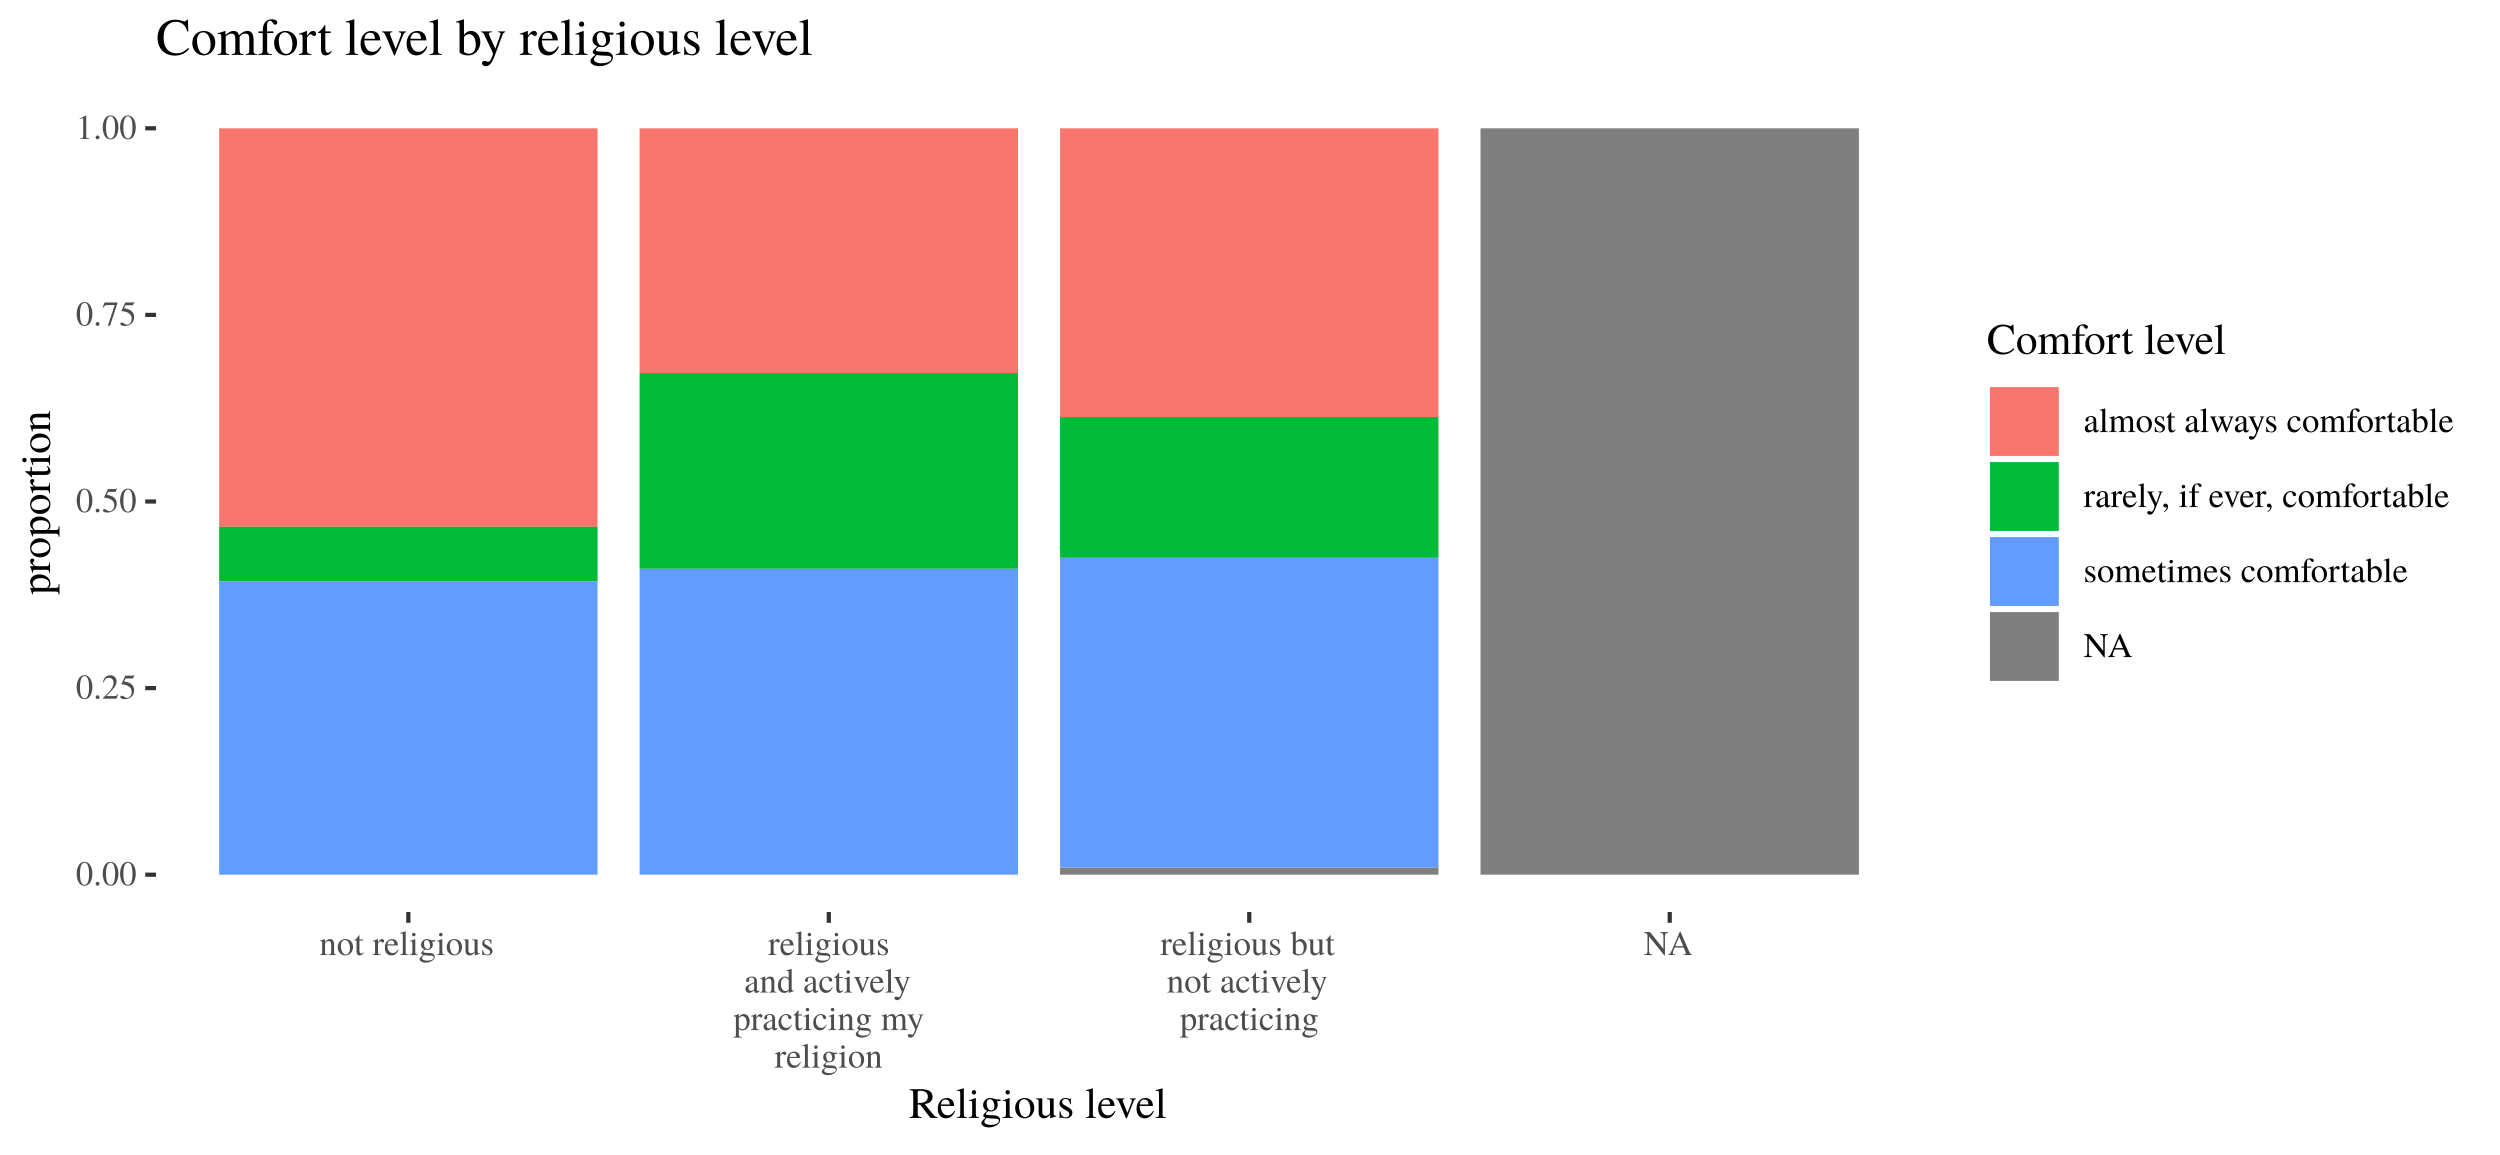 <?xml version="1.0" encoding="UTF-8"?>
<svg xmlns="http://www.w3.org/2000/svg" xmlns:xlink="http://www.w3.org/1999/xlink" width="576pt" height="266pt" viewBox="0 0 576 266" version="1.1">
<defs>
<g>
<symbol overflow="visible" id="glyph0-0">
<path style="stroke:none;" d=""/>
</symbol>
<symbol overflow="visible" id="glyph0-1">
<path style="stroke:none;" d="M 3.812 -2.641 C 3.812 -4.281 3.078 -5.406 2.031 -5.406 C 1.594 -5.406 1.25 -5.266 0.953 -4.984 C 0.5 -4.547 0.188 -3.625 0.188 -2.688 C 0.188 -1.812 0.453 -0.875 0.828 -0.438 C 1.125 -0.078 1.531 0.109 2 0.109 C 2.406 0.109 2.75 -0.031 3.047 -0.297 C 3.5 -0.75 3.812 -1.672 3.812 -2.641 Z M 3.047 -2.625 C 3.047 -0.953 2.688 -0.094 2 -0.094 C 1.312 -0.094 0.953 -0.953 0.953 -2.609 C 0.953 -4.312 1.312 -5.203 2.016 -5.203 C 2.688 -5.203 3.047 -4.297 3.047 -2.625 Z M 3.047 -2.625 "/>
</symbol>
<symbol overflow="visible" id="glyph0-2">
<path style="stroke:none;" d="M 1.453 -0.344 C 1.453 -0.594 1.234 -0.797 1 -0.797 C 0.766 -0.797 0.562 -0.594 0.562 -0.344 C 0.562 -0.109 0.766 0.094 0.984 0.094 C 1.234 0.094 1.453 -0.109 1.453 -0.344 Z M 1.453 -0.344 "/>
</symbol>
<symbol overflow="visible" id="glyph0-3">
<path style="stroke:none;" d="M 3.797 -1.094 L 3.703 -1.141 C 3.406 -0.688 3.297 -0.609 2.938 -0.609 L 1.031 -0.609 L 2.375 -2.016 C 3.078 -2.766 3.391 -3.375 3.391 -3.984 C 3.391 -4.797 2.75 -5.406 1.906 -5.406 C 1.469 -5.406 1.062 -5.234 0.766 -4.906 C 0.5 -4.641 0.391 -4.391 0.25 -3.812 L 0.422 -3.781 C 0.734 -4.562 1.031 -4.812 1.578 -4.812 C 2.25 -4.812 2.703 -4.359 2.703 -3.688 C 2.703 -3.062 2.344 -2.312 1.656 -1.609 L 0.234 -0.094 L 0.234 0 L 3.359 0 Z M 3.797 -1.094 "/>
</symbol>
<symbol overflow="visible" id="glyph0-4">
<path style="stroke:none;" d="M 3.5 -5.453 L 3.438 -5.5 C 3.312 -5.328 3.234 -5.297 3.062 -5.297 L 1.391 -5.297 L 0.516 -3.406 C 0.516 -3.391 0.516 -3.359 0.516 -3.359 C 0.516 -3.312 0.547 -3.297 0.609 -3.297 C 0.859 -3.297 1.188 -3.234 1.516 -3.141 C 2.438 -2.844 2.859 -2.344 2.859 -1.547 C 2.859 -0.781 2.375 -0.188 1.75 -0.188 C 1.578 -0.188 1.453 -0.234 1.203 -0.422 C 0.953 -0.594 0.766 -0.688 0.594 -0.688 C 0.375 -0.688 0.25 -0.578 0.25 -0.391 C 0.25 -0.078 0.625 0.109 1.234 0.109 C 1.906 0.109 2.484 -0.109 2.875 -0.516 C 3.25 -0.875 3.422 -1.328 3.422 -1.938 C 3.422 -2.516 3.266 -2.875 2.859 -3.281 C 2.516 -3.625 2.062 -3.812 1.109 -3.984 L 1.453 -4.656 L 3.016 -4.656 C 3.141 -4.656 3.172 -4.688 3.203 -4.734 Z M 3.5 -5.453 "/>
</symbol>
<symbol overflow="visible" id="glyph0-5">
<path style="stroke:none;" d="M 3.594 -5.172 L 3.594 -5.297 L 0.625 -5.297 L 0.156 -4.125 L 0.297 -4.062 C 0.641 -4.594 0.781 -4.703 1.219 -4.703 L 2.953 -4.703 L 1.375 0.062 L 1.891 0.062 Z M 3.594 -5.172 "/>
</symbol>
<symbol overflow="visible" id="glyph0-6">
<path style="stroke:none;" d="M 3.156 0 L 3.156 -0.125 C 2.516 -0.125 2.391 -0.203 2.391 -0.594 L 2.391 -5.391 L 2.328 -5.406 L 0.891 -4.688 L 0.891 -4.562 C 0.984 -4.609 1.078 -4.641 1.109 -4.656 C 1.25 -4.719 1.391 -4.75 1.469 -4.75 C 1.625 -4.75 1.703 -4.625 1.703 -4.375 L 1.703 -0.75 C 1.703 -0.484 1.641 -0.297 1.516 -0.219 C 1.391 -0.156 1.281 -0.125 0.938 -0.125 L 0.938 0 Z M 3.156 0 "/>
</symbol>
<symbol overflow="visible" id="glyph0-7">
<path style="stroke:none;" d="M 3.875 0 L 3.875 -0.125 C 3.484 -0.156 3.391 -0.25 3.391 -0.641 L 3.391 -2.484 C 3.391 -3.234 3.047 -3.688 2.453 -3.688 C 2.078 -3.688 1.828 -3.547 1.281 -3.031 L 1.281 -3.656 L 1.234 -3.688 C 0.844 -3.531 0.562 -3.453 0.125 -3.312 L 0.125 -3.188 C 0.172 -3.203 0.25 -3.219 0.344 -3.219 C 0.562 -3.219 0.641 -3.094 0.641 -2.703 L 0.641 -0.719 C 0.641 -0.266 0.547 -0.156 0.141 -0.125 L 0.141 0 L 1.844 0 L 1.844 -0.125 C 1.438 -0.156 1.312 -0.25 1.312 -0.531 L 1.312 -2.781 C 1.703 -3.141 1.875 -3.234 2.141 -3.234 C 2.531 -3.234 2.719 -2.984 2.719 -2.469 L 2.719 -0.797 C 2.719 -0.281 2.609 -0.156 2.219 -0.125 L 2.219 0 Z M 3.875 0 "/>
</symbol>
<symbol overflow="visible" id="glyph0-8">
<path style="stroke:none;" d="M 3.766 -1.875 C 3.766 -2.922 3.031 -3.688 2 -3.688 C 0.953 -3.688 0.234 -2.906 0.234 -1.812 C 0.234 -0.734 0.969 0.078 1.984 0.078 C 2.984 0.078 3.766 -0.766 3.766 -1.875 Z M 3.047 -1.594 C 3.047 -0.688 2.688 -0.141 2.078 -0.141 C 1.766 -0.141 1.469 -0.344 1.297 -0.656 C 1.078 -1.078 0.953 -1.625 0.953 -2.203 C 0.953 -2.953 1.328 -3.453 1.891 -3.453 C 2.562 -3.453 3.047 -2.688 3.047 -1.594 Z M 3.047 -1.594 "/>
</symbol>
<symbol overflow="visible" id="glyph0-9">
<path style="stroke:none;" d="M 2.234 -0.531 L 2.125 -0.609 C 1.953 -0.406 1.828 -0.344 1.641 -0.344 C 1.359 -0.344 1.234 -0.547 1.234 -1.062 L 1.234 -3.344 L 2.047 -3.344 L 2.047 -3.594 L 1.234 -3.594 L 1.234 -4.531 C 1.234 -4.609 1.219 -4.625 1.172 -4.625 C 1.125 -4.547 1.078 -4.484 1.016 -4.406 C 0.719 -3.969 0.453 -3.672 0.234 -3.547 C 0.156 -3.5 0.109 -3.453 0.109 -3.406 C 0.109 -3.375 0.109 -3.359 0.141 -3.344 L 0.562 -3.344 L 0.562 -0.938 C 0.562 -0.266 0.797 0.078 1.266 0.078 C 1.656 0.078 1.969 -0.109 2.234 -0.531 Z M 2.234 -0.531 "/>
</symbol>
<symbol overflow="visible" id="glyph0-10">
<path style="stroke:none;" d=""/>
</symbol>
<symbol overflow="visible" id="glyph0-11">
<path style="stroke:none;" d="M 2.688 -3.25 C 2.688 -3.516 2.516 -3.688 2.234 -3.688 C 1.906 -3.688 1.672 -3.5 1.281 -2.922 L 1.281 -3.656 L 1.234 -3.688 C 0.812 -3.5 0.531 -3.406 0.062 -3.25 L 0.062 -3.125 C 0.172 -3.141 0.234 -3.156 0.344 -3.156 C 0.531 -3.156 0.609 -3.031 0.609 -2.672 L 0.609 -0.672 C 0.609 -0.266 0.547 -0.219 0.047 -0.125 L 0.047 0 L 1.953 0 L 1.953 -0.125 C 1.422 -0.141 1.281 -0.266 1.281 -0.719 L 1.281 -2.516 C 1.281 -2.781 1.625 -3.172 1.844 -3.172 C 1.891 -3.172 1.953 -3.141 2.047 -3.062 C 2.172 -2.938 2.266 -2.891 2.375 -2.891 C 2.562 -2.891 2.688 -3.031 2.688 -3.25 Z M 2.688 -3.25 "/>
</symbol>
<symbol overflow="visible" id="glyph0-12">
<path style="stroke:none;" d="M 3.391 -1.25 L 3.266 -1.312 C 2.875 -0.703 2.531 -0.469 2.031 -0.469 C 1.578 -0.469 1.25 -0.688 1.016 -1.109 C 0.859 -1.422 0.797 -1.703 0.781 -2.219 L 3.234 -2.219 C 3.172 -2.734 3.094 -2.969 2.891 -3.219 C 2.656 -3.516 2.281 -3.688 1.875 -3.688 C 0.875 -3.688 0.203 -2.875 0.203 -1.719 C 0.203 -0.609 0.781 0.078 1.703 0.078 C 2.469 0.078 3.062 -0.391 3.391 -1.25 Z M 2.422 -2.469 L 0.797 -2.469 C 0.875 -3.109 1.156 -3.391 1.641 -3.391 C 2.125 -3.391 2.312 -3.172 2.422 -2.469 Z M 2.422 -2.469 "/>
</symbol>
<symbol overflow="visible" id="glyph0-13">
<path style="stroke:none;" d="M 2.062 0 L 2.062 -0.125 C 1.547 -0.156 1.453 -0.234 1.453 -0.672 L 1.453 -5.453 L 1.422 -5.469 C 1.016 -5.328 0.703 -5.25 0.156 -5.109 L 0.156 -4.984 L 0.203 -4.984 C 0.281 -4.984 0.391 -5 0.453 -5 C 0.703 -5 0.781 -4.891 0.781 -4.516 L 0.781 -0.703 C 0.781 -0.266 0.672 -0.156 0.172 -0.125 L 0.172 0 Z M 2.062 0 "/>
</symbol>
<symbol overflow="visible" id="glyph0-14">
<path style="stroke:none;" d="M 2.031 0 L 2.031 -0.125 C 1.5 -0.156 1.438 -0.234 1.438 -0.812 L 1.438 -3.656 L 1.406 -3.688 L 0.156 -3.234 L 0.156 -3.125 L 0.219 -3.125 C 0.312 -3.141 0.422 -3.156 0.5 -3.156 C 0.688 -3.156 0.766 -3.031 0.766 -2.672 L 0.766 -0.812 C 0.766 -0.234 0.688 -0.156 0.125 -0.125 L 0.125 0 Z M 1.5 -4.719 C 1.5 -4.938 1.328 -5.125 1.094 -5.125 C 0.875 -5.125 0.688 -4.938 0.688 -4.719 C 0.688 -4.484 0.875 -4.312 1.094 -4.312 C 1.328 -4.312 1.5 -4.484 1.5 -4.719 Z M 1.5 -4.719 "/>
</symbol>
<symbol overflow="visible" id="glyph0-15">
<path style="stroke:none;" d="M 3.766 -3.109 L 3.766 -3.422 L 3.141 -3.422 C 2.984 -3.422 2.859 -3.438 2.703 -3.5 L 2.531 -3.562 C 2.312 -3.641 2.094 -3.688 1.891 -3.688 C 1.141 -3.688 0.547 -3.109 0.547 -2.375 C 0.547 -1.875 0.766 -1.562 1.297 -1.297 L 0.953 -0.984 C 0.688 -0.75 0.578 -0.594 0.578 -0.438 C 0.578 -0.266 0.688 -0.172 1.016 -0.016 C 0.438 0.406 0.219 0.672 0.219 0.969 C 0.219 1.391 0.844 1.75 1.609 1.75 C 2.203 1.75 2.828 1.531 3.25 1.203 C 3.547 0.953 3.688 0.703 3.688 0.391 C 3.688 -0.109 3.312 -0.438 2.719 -0.469 L 1.688 -0.516 C 1.266 -0.531 1.062 -0.594 1.062 -0.734 C 1.062 -0.891 1.328 -1.172 1.547 -1.234 C 1.609 -1.219 1.672 -1.219 1.703 -1.219 C 1.844 -1.203 1.953 -1.188 2 -1.188 C 2.297 -1.188 2.609 -1.312 2.859 -1.531 C 3.125 -1.75 3.25 -2.031 3.25 -2.438 C 3.25 -2.656 3.203 -2.844 3.094 -3.109 Z M 3.469 0.516 C 3.469 0.969 2.859 1.281 1.953 1.281 C 1.25 1.281 0.781 1.062 0.781 0.703 C 0.781 0.516 0.844 0.422 1.172 0.016 C 1.438 0.078 2.078 0.125 2.469 0.125 C 3.203 0.125 3.469 0.219 3.469 0.516 Z M 2.625 -2.125 C 2.625 -1.672 2.406 -1.391 2.031 -1.391 C 1.547 -1.391 1.219 -1.906 1.219 -2.688 L 1.219 -2.703 C 1.219 -3.172 1.438 -3.453 1.812 -3.453 C 2.062 -3.453 2.266 -3.312 2.391 -3.078 C 2.531 -2.797 2.625 -2.438 2.625 -2.125 Z M 2.625 -2.125 "/>
</symbol>
<symbol overflow="visible" id="glyph0-16">
<path style="stroke:none;" d="M 3.828 -0.281 L 3.828 -0.406 L 3.797 -0.406 C 3.422 -0.406 3.344 -0.484 3.344 -0.859 L 3.344 -3.594 L 2.078 -3.594 L 2.078 -3.469 C 2.562 -3.438 2.656 -3.359 2.656 -2.953 L 2.656 -1.078 C 2.656 -0.859 2.625 -0.75 2.531 -0.672 C 2.297 -0.484 2.062 -0.391 1.812 -0.391 C 1.5 -0.391 1.234 -0.656 1.234 -0.984 L 1.234 -3.594 L 0.078 -3.594 L 0.078 -3.484 C 0.453 -3.469 0.562 -3.344 0.562 -2.969 L 0.562 -0.953 C 0.562 -0.328 0.953 0.078 1.531 0.078 C 1.828 0.078 2.141 -0.047 2.359 -0.266 L 2.703 -0.609 L 2.703 0.062 L 2.734 0.078 C 3.141 -0.094 3.422 -0.172 3.828 -0.281 Z M 3.828 -0.281 "/>
</symbol>
<symbol overflow="visible" id="glyph0-17">
<path style="stroke:none;" d="M 2.781 -0.938 C 2.781 -1.344 2.594 -1.609 2.109 -1.891 L 1.25 -2.406 C 1.031 -2.531 0.906 -2.734 0.906 -2.953 C 0.906 -3.281 1.156 -3.5 1.516 -3.5 C 1.969 -3.5 2.219 -3.234 2.406 -2.516 L 2.516 -2.516 L 2.484 -3.594 L 2.406 -3.594 L 2.391 -3.578 C 2.312 -3.531 2.297 -3.516 2.266 -3.516 C 2.219 -3.516 2.141 -3.531 2.062 -3.578 C 1.891 -3.641 1.703 -3.672 1.516 -3.672 C 0.859 -3.672 0.406 -3.266 0.406 -2.688 C 0.406 -2.234 0.656 -1.922 1.344 -1.531 L 1.812 -1.266 C 2.094 -1.109 2.219 -0.922 2.219 -0.672 C 2.219 -0.312 1.969 -0.094 1.562 -0.094 C 1.016 -0.094 0.734 -0.406 0.547 -1.219 L 0.422 -1.219 L 0.422 0.031 L 0.516 0.031 C 0.578 -0.047 0.609 -0.062 0.703 -0.062 C 0.797 -0.062 0.875 -0.047 1.078 0 C 1.297 0.047 1.5 0.078 1.656 0.078 C 2.266 0.078 2.781 -0.391 2.781 -0.938 Z M 2.781 -0.938 "/>
</symbol>
<symbol overflow="visible" id="glyph0-18">
<path style="stroke:none;" d="M 3.531 -0.312 L 3.531 -0.531 C 3.406 -0.422 3.297 -0.375 3.188 -0.375 C 3 -0.375 2.938 -0.484 2.938 -0.844 L 2.938 -2.406 C 2.938 -2.812 2.906 -3.031 2.797 -3.219 C 2.625 -3.516 2.281 -3.688 1.797 -3.688 C 1.391 -3.688 1 -3.562 0.781 -3.391 C 0.578 -3.219 0.453 -2.984 0.453 -2.781 C 0.453 -2.594 0.594 -2.438 0.797 -2.438 C 0.984 -2.438 1.156 -2.594 1.156 -2.781 C 1.156 -2.812 1.141 -2.844 1.141 -2.906 C 1.125 -2.969 1.109 -3.047 1.109 -3.094 C 1.109 -3.312 1.375 -3.484 1.688 -3.484 C 2.078 -3.484 2.297 -3.25 2.297 -2.828 L 2.297 -2.344 C 1.062 -1.844 0.922 -1.781 0.578 -1.469 C 0.406 -1.312 0.297 -1.047 0.297 -0.781 C 0.297 -0.266 0.641 0.078 1.141 0.078 C 1.484 0.078 1.812 -0.094 2.297 -0.5 C 2.344 -0.078 2.484 0.078 2.812 0.078 C 3.094 0.078 3.25 -0.016 3.531 -0.312 Z M 2.297 -0.984 C 2.297 -0.734 2.25 -0.656 2.094 -0.562 C 1.891 -0.453 1.672 -0.391 1.5 -0.391 C 1.219 -0.391 1 -0.656 1 -1 L 1 -1.031 C 1 -1.5 1.328 -1.797 2.297 -2.141 Z M 2.297 -0.984 "/>
</symbol>
<symbol overflow="visible" id="glyph0-19">
<path style="stroke:none;" d="M 3.922 -0.344 L 3.922 -0.469 C 3.781 -0.453 3.766 -0.453 3.75 -0.453 C 3.453 -0.453 3.391 -0.547 3.391 -0.906 L 3.391 -5.453 L 3.359 -5.469 C 2.969 -5.328 2.688 -5.25 2.172 -5.109 L 2.172 -4.984 C 2.234 -4.984 2.281 -4.984 2.359 -4.984 C 2.641 -4.984 2.719 -4.906 2.719 -4.578 L 2.719 -3.344 C 2.422 -3.594 2.203 -3.688 1.875 -3.688 C 0.953 -3.688 0.219 -2.781 0.219 -1.641 C 0.219 -0.609 0.812 0.078 1.703 0.078 C 2.141 0.078 2.453 -0.078 2.719 -0.453 L 2.719 0.062 L 2.75 0.078 Z M 2.719 -0.812 C 2.719 -0.766 2.656 -0.656 2.578 -0.578 C 2.438 -0.422 2.234 -0.344 2.016 -0.344 C 1.344 -0.344 0.906 -0.969 0.906 -1.953 C 0.906 -2.859 1.297 -3.453 1.906 -3.453 C 2.328 -3.453 2.719 -3.078 2.719 -2.656 Z M 2.719 -0.812 "/>
</symbol>
<symbol overflow="visible" id="glyph0-20">
<path style="stroke:none;" d="M 3.297 -1.172 L 3.188 -1.25 C 2.797 -0.688 2.516 -0.5 2.062 -0.5 C 1.312 -0.5 0.812 -1.141 0.812 -2.062 C 0.812 -2.891 1.25 -3.453 1.906 -3.453 C 2.188 -3.453 2.297 -3.359 2.375 -3.062 L 2.422 -2.891 C 2.484 -2.656 2.625 -2.516 2.812 -2.516 C 3.016 -2.516 3.188 -2.672 3.188 -2.859 C 3.188 -3.297 2.625 -3.688 1.953 -3.688 C 1.578 -3.688 1.188 -3.531 0.875 -3.266 C 0.438 -2.906 0.203 -2.359 0.203 -1.703 C 0.203 -0.656 0.828 0.078 1.719 0.078 C 2.062 0.078 2.375 -0.031 2.641 -0.25 C 2.875 -0.453 3.047 -0.688 3.297 -1.172 Z M 3.297 -1.172 "/>
</symbol>
<symbol overflow="visible" id="glyph0-21">
<path style="stroke:none;" d="M 3.812 -3.484 L 3.812 -3.594 L 2.703 -3.594 L 2.703 -3.484 C 2.953 -3.453 3.078 -3.375 3.078 -3.219 C 3.078 -3.141 3.062 -3.062 3.031 -2.984 L 2.234 -0.906 L 1.422 -2.953 C 1.375 -3.078 1.359 -3.188 1.359 -3.25 C 1.359 -3.406 1.438 -3.453 1.719 -3.484 L 1.719 -3.594 L 0.156 -3.594 L 0.156 -3.484 C 0.453 -3.469 0.516 -3.391 0.875 -2.562 L 1.844 -0.266 C 1.859 -0.219 1.875 -0.156 1.906 -0.094 C 1.953 0.047 2 0.109 2.047 0.109 C 2.094 0.109 2.156 0.016 2.266 -0.281 L 3.297 -2.859 C 3.531 -3.406 3.578 -3.453 3.812 -3.484 Z M 3.812 -3.484 "/>
</symbol>
<symbol overflow="visible" id="glyph0-22">
<path style="stroke:none;" d="M 3.797 -3.484 L 3.797 -3.594 L 2.719 -3.594 L 2.719 -3.484 C 2.969 -3.484 3.109 -3.406 3.109 -3.281 C 3.109 -3.25 3.094 -3.203 3.078 -3.141 L 2.297 -0.938 L 1.375 -2.953 C 1.328 -3.078 1.297 -3.172 1.297 -3.266 C 1.297 -3.406 1.422 -3.469 1.766 -3.484 L 1.766 -3.594 L 0.109 -3.594 L 0.109 -3.484 C 0.312 -3.453 0.453 -3.375 0.516 -3.234 L 1.844 -0.453 C 1.891 -0.312 1.922 -0.219 1.922 -0.156 C 1.922 -0.031 1.75 0.469 1.609 0.719 C 1.5 0.922 1.312 1.078 1.203 1.078 C 1.156 1.078 1.094 1.062 1.016 1.016 C 0.859 0.953 0.719 0.922 0.578 0.922 C 0.406 0.922 0.234 1.094 0.234 1.281 C 0.234 1.547 0.5 1.75 0.828 1.75 C 1.375 1.75 1.75 1.297 2.188 0.141 L 3.422 -3.125 C 3.516 -3.375 3.609 -3.453 3.797 -3.484 Z M 3.797 -3.484 "/>
</symbol>
<symbol overflow="visible" id="glyph0-23">
<path style="stroke:none;" d="M 3.766 -1.969 C 3.766 -2.969 3.203 -3.688 2.422 -3.688 C 1.969 -3.688 1.625 -3.484 1.266 -3.047 L 1.266 -3.656 L 1.219 -3.688 C 0.797 -3.516 0.516 -3.406 0.078 -3.266 L 0.078 -3.141 C 0.141 -3.156 0.203 -3.156 0.266 -3.156 C 0.547 -3.156 0.594 -3.078 0.594 -2.703 L 0.594 1.047 C 0.594 1.469 0.516 1.547 0.047 1.594 L 0.047 1.734 L 1.969 1.734 L 1.969 1.594 C 1.375 1.578 1.266 1.5 1.266 0.984 L 1.266 -0.266 C 1.547 0 1.75 0.078 2.078 0.078 C 3.031 0.078 3.766 -0.812 3.766 -1.969 Z M 3.078 -1.656 C 3.078 -0.781 2.688 -0.172 2.109 -0.172 C 1.734 -0.172 1.266 -0.469 1.266 -0.703 L 1.266 -2.672 C 1.266 -2.906 1.719 -3.203 2.094 -3.203 C 2.688 -3.203 3.078 -2.594 3.078 -1.656 Z M 3.078 -1.656 "/>
</symbol>
<symbol overflow="visible" id="glyph0-24">
<path style="stroke:none;" d="M 6.203 0 L 6.203 -0.125 L 5.984 -0.141 C 5.75 -0.156 5.641 -0.297 5.641 -0.609 L 5.641 -2.25 C 5.641 -3.203 5.328 -3.688 4.719 -3.688 C 4.25 -3.688 3.844 -3.469 3.422 -3.016 C 3.266 -3.469 3 -3.688 2.562 -3.688 C 2.219 -3.688 1.984 -3.562 1.328 -3.062 L 1.328 -3.656 L 1.266 -3.688 C 0.859 -3.531 0.594 -3.438 0.156 -3.312 L 0.156 -3.188 C 0.25 -3.203 0.312 -3.219 0.406 -3.219 C 0.609 -3.219 0.688 -3.094 0.688 -2.703 L 0.688 -0.688 C 0.688 -0.25 0.578 -0.125 0.125 -0.125 L 0.125 0 L 1.906 0 L 1.906 -0.125 C 1.484 -0.141 1.359 -0.219 1.359 -0.531 L 1.359 -2.797 C 1.359 -2.797 1.422 -2.891 1.484 -2.938 C 1.688 -3.125 2.031 -3.266 2.297 -3.266 C 2.656 -3.266 2.828 -2.984 2.828 -2.422 L 2.828 -0.688 C 2.828 -0.234 2.75 -0.156 2.281 -0.125 L 2.281 0 L 4.078 0 L 4.078 -0.125 C 3.625 -0.125 3.5 -0.266 3.5 -0.766 L 3.5 -2.781 C 3.75 -3.125 4.016 -3.266 4.375 -3.266 C 4.828 -3.266 4.969 -3.047 4.969 -2.391 L 4.969 -0.703 C 4.969 -0.234 4.906 -0.172 4.453 -0.125 L 4.453 0 Z M 6.203 0 "/>
</symbol>
<symbol overflow="visible" id="glyph0-25">
<path style="stroke:none;" d="M 3.75 -1.938 C 3.75 -2.922 3.141 -3.688 2.344 -3.688 C 1.844 -3.688 1.391 -3.391 1.219 -3 L 1.219 -5.453 L 1.188 -5.469 C 0.844 -5.344 0.625 -5.281 0.25 -5.172 L 0.031 -5.109 L 0.031 -4.984 C 0.078 -4.984 0.109 -4.984 0.156 -4.984 C 0.484 -4.984 0.547 -4.922 0.547 -4.578 L 0.547 -0.438 C 0.547 -0.188 1.234 0.078 1.875 0.078 C 2.922 0.078 3.75 -0.797 3.75 -1.938 Z M 3.047 -1.578 C 3.047 -0.688 2.656 -0.172 2 -0.172 C 1.578 -0.172 1.219 -0.359 1.219 -0.562 L 1.219 -2.578 C 1.219 -2.891 1.594 -3.172 2.016 -3.172 C 2.641 -3.172 3.047 -2.547 3.047 -1.578 Z M 3.047 -1.578 "/>
</symbol>
<symbol overflow="visible" id="glyph0-26">
<path style="stroke:none;" d="M 5.656 -5.141 L 5.656 -5.297 L 3.781 -5.297 L 3.781 -5.141 C 4.078 -5.125 4.188 -5.094 4.312 -5.016 C 4.469 -4.906 4.547 -4.609 4.547 -4.125 L 4.547 -1.422 L 1.469 -5.297 L 0.094 -5.297 L 0.094 -5.141 C 0.438 -5.141 0.547 -5.078 0.875 -4.703 L 0.875 -1.172 C 0.875 -0.359 0.766 -0.203 0.094 -0.156 L 0.094 0 L 1.969 0 L 1.969 -0.156 C 1.359 -0.188 1.219 -0.375 1.219 -1.172 L 1.219 -4.312 L 4.766 0.094 L 4.891 0.094 L 4.891 -4.125 C 4.891 -4.594 4.969 -4.891 5.125 -5 C 5.234 -5.078 5.359 -5.109 5.656 -5.141 Z M 5.656 -5.141 "/>
</symbol>
<symbol overflow="visible" id="glyph0-27">
<path style="stroke:none;" d="M 5.641 0 L 5.641 -0.156 C 5.281 -0.172 5.203 -0.25 4.922 -0.844 L 2.938 -5.391 L 2.781 -5.391 L 1.109 -1.469 C 0.594 -0.297 0.5 -0.172 0.125 -0.156 L 0.125 0 L 1.703 0 L 1.703 -0.156 C 1.312 -0.156 1.156 -0.25 1.156 -0.484 C 1.156 -0.578 1.188 -0.688 1.219 -0.797 L 1.594 -1.734 L 3.688 -1.734 L 4.016 -0.953 C 4.109 -0.734 4.172 -0.531 4.172 -0.422 C 4.172 -0.344 4.125 -0.25 4.062 -0.219 C 3.953 -0.172 3.891 -0.156 3.609 -0.156 L 3.609 0 Z M 3.578 -2.062 L 1.734 -2.062 L 2.641 -4.25 Z M 3.578 -2.062 "/>
</symbol>
<symbol overflow="visible" id="glyph0-28">
<path style="stroke:none;" d="M 5.547 -3.484 L 5.547 -3.594 L 4.562 -3.594 L 4.562 -3.484 C 4.844 -3.422 4.922 -3.375 4.922 -3.234 C 4.922 -3.109 4.875 -2.922 4.781 -2.703 L 4.062 -0.922 L 3.391 -2.719 C 3.25 -3.094 3.25 -3.094 3.25 -3.188 C 3.25 -3.375 3.344 -3.422 3.719 -3.484 L 3.719 -3.594 L 2.094 -3.594 L 2.094 -3.484 C 2.391 -3.453 2.484 -3.359 2.641 -2.922 L 2.812 -2.484 L 2.078 -0.891 L 1.281 -2.969 C 1.25 -3.062 1.234 -3.141 1.234 -3.219 C 1.234 -3.391 1.344 -3.453 1.609 -3.484 L 1.609 -3.594 L 0.172 -3.594 L 0.172 -3.484 C 0.359 -3.469 0.422 -3.391 0.594 -2.969 L 1.672 -0.234 C 1.766 0 1.828 0.109 1.875 0.109 C 1.922 0.109 1.984 0.016 2.078 -0.203 L 2.969 -2.125 L 3.703 -0.234 C 3.812 0.062 3.844 0.109 3.891 0.109 C 3.953 0.109 3.984 0.047 4.125 -0.281 L 5.219 -3.047 C 5.375 -3.391 5.391 -3.422 5.547 -3.484 Z M 5.547 -3.484 "/>
</symbol>
<symbol overflow="visible" id="glyph0-29">
<path style="stroke:none;" d="M 3.062 -4.969 C 3.062 -5.25 2.719 -5.469 2.234 -5.469 C 1.734 -5.469 1.312 -5.25 1.109 -4.891 C 0.891 -4.531 0.828 -4.234 0.828 -3.594 L 0.172 -3.594 L 0.172 -3.344 L 0.828 -3.344 L 0.828 -0.828 C 0.828 -0.25 0.734 -0.156 0.156 -0.125 L 0.156 0 L 2.234 0 L 2.234 -0.125 C 1.578 -0.141 1.5 -0.234 1.5 -0.828 L 1.5 -3.344 L 2.469 -3.344 L 2.469 -3.594 L 1.484 -3.594 L 1.484 -4.531 C 1.484 -5 1.641 -5.234 1.938 -5.234 C 2.125 -5.234 2.219 -5.156 2.375 -4.922 C 2.5 -4.719 2.594 -4.641 2.734 -4.641 C 2.922 -4.641 3.062 -4.781 3.062 -4.969 Z M 3.062 -4.969 "/>
</symbol>
<symbol overflow="visible" id="glyph0-30">
<path style="stroke:none;" d="M 1.562 -0.109 C 1.562 -0.5 1.281 -0.812 0.922 -0.812 C 0.641 -0.812 0.453 -0.625 0.453 -0.359 C 0.453 -0.109 0.625 0.047 0.922 0.047 C 0.969 0.047 1.031 0.047 1.078 0.031 C 1.125 0.016 1.141 0.016 1.141 0.016 C 1.203 0.016 1.25 0.062 1.25 0.125 C 1.25 0.391 1.031 0.688 0.594 0.969 L 0.656 1.125 C 1.203 0.859 1.562 0.375 1.562 -0.109 Z M 1.562 -0.109 "/>
</symbol>
<symbol overflow="visible" id="glyph1-0">
<path style="stroke:none;" d=""/>
</symbol>
<symbol overflow="visible" id="glyph1-1">
<path style="stroke:none;" d="M 6.594 0 L 6.594 -0.188 C 6.203 -0.219 6.016 -0.312 5.719 -0.656 L 3.656 -3.188 C 4.328 -3.312 4.625 -3.438 4.953 -3.703 C 5.281 -3.969 5.469 -4.391 5.469 -4.859 C 5.469 -5.297 5.344 -5.656 5.078 -5.953 C 4.703 -6.359 3.875 -6.625 2.938 -6.625 L 0.172 -6.625 L 0.172 -6.438 C 0.922 -6.344 1.016 -6.234 1.016 -5.531 L 1.016 -1.203 C 1.016 -0.375 0.922 -0.25 0.172 -0.188 L 0.172 0 L 2.938 0 L 2.938 -0.188 C 2.172 -0.234 2.047 -0.375 2.047 -1.094 L 2.047 -3.062 L 2.594 -3.078 L 4.984 0 Z M 4.375 -4.875 C 4.375 -4.375 4.172 -3.953 3.812 -3.766 C 3.344 -3.516 3 -3.453 2.047 -3.438 L 2.047 -5.891 C 2.047 -6.172 2.156 -6.25 2.547 -6.25 C 3.797 -6.25 4.375 -5.812 4.375 -4.875 Z M 4.375 -4.875 "/>
</symbol>
<symbol overflow="visible" id="glyph1-2">
<path style="stroke:none;" d="M 4.234 -1.562 L 4.078 -1.641 C 3.594 -0.875 3.172 -0.594 2.531 -0.594 C 1.984 -0.594 1.562 -0.844 1.266 -1.391 C 1.062 -1.781 0.984 -2.125 0.969 -2.766 L 4.047 -2.766 C 3.969 -3.422 3.875 -3.703 3.625 -4.031 C 3.312 -4.391 2.859 -4.594 2.344 -4.594 C 1.094 -4.594 0.25 -3.594 0.25 -2.141 C 0.25 -0.766 0.969 0.094 2.125 0.094 C 3.078 0.094 3.812 -0.484 4.234 -1.562 Z M 3.031 -3.094 L 0.984 -3.094 C 1.094 -3.875 1.438 -4.234 2.047 -4.234 C 2.656 -4.234 2.906 -3.953 3.031 -3.094 Z M 3.031 -3.094 "/>
</symbol>
<symbol overflow="visible" id="glyph1-3">
<path style="stroke:none;" d="M 2.562 0 L 2.562 -0.156 C 1.938 -0.188 1.812 -0.297 1.812 -0.844 L 1.812 -6.812 L 1.781 -6.828 C 1.266 -6.656 0.875 -6.562 0.188 -6.391 L 0.188 -6.234 L 0.25 -6.234 C 0.359 -6.234 0.484 -6.25 0.562 -6.25 C 0.875 -6.25 0.984 -6.109 0.984 -5.641 L 0.984 -0.875 C 0.984 -0.328 0.844 -0.203 0.203 -0.156 L 0.203 0 Z M 2.562 0 "/>
</symbol>
<symbol overflow="visible" id="glyph1-4">
<path style="stroke:none;" d="M 2.531 0 L 2.531 -0.156 C 1.875 -0.203 1.797 -0.297 1.797 -1.016 L 1.797 -4.562 L 1.75 -4.594 L 0.203 -4.047 L 0.203 -3.906 L 0.281 -3.906 C 0.406 -3.938 0.531 -3.938 0.625 -3.938 C 0.859 -3.938 0.953 -3.781 0.953 -3.344 L 0.953 -1.016 C 0.953 -0.297 0.844 -0.188 0.156 -0.156 L 0.156 0 Z M 1.875 -5.906 C 1.875 -6.188 1.656 -6.406 1.375 -6.406 C 1.094 -6.406 0.859 -6.188 0.859 -5.906 C 0.859 -5.609 1.094 -5.391 1.375 -5.391 C 1.656 -5.391 1.875 -5.609 1.875 -5.906 Z M 1.875 -5.906 "/>
</symbol>
<symbol overflow="visible" id="glyph1-5">
<path style="stroke:none;" d="M 4.703 -3.875 L 4.703 -4.266 L 3.938 -4.266 C 3.734 -4.266 3.578 -4.297 3.375 -4.375 L 3.156 -4.453 C 2.891 -4.547 2.625 -4.594 2.359 -4.594 C 1.438 -4.594 0.688 -3.875 0.688 -2.969 C 0.688 -2.344 0.953 -1.953 1.625 -1.625 L 1.188 -1.234 C 0.859 -0.938 0.734 -0.734 0.734 -0.547 C 0.734 -0.328 0.844 -0.203 1.266 -0.016 C 0.547 0.516 0.281 0.844 0.281 1.203 C 0.281 1.734 1.062 2.188 2.016 2.188 C 2.766 2.188 3.547 1.922 4.062 1.5 C 4.438 1.188 4.609 0.875 4.609 0.484 C 4.609 -0.125 4.141 -0.547 3.406 -0.578 L 2.109 -0.641 C 1.578 -0.656 1.328 -0.75 1.328 -0.906 C 1.328 -1.109 1.656 -1.453 1.938 -1.547 C 2.016 -1.531 2.094 -1.516 2.125 -1.516 C 2.312 -1.5 2.438 -1.484 2.5 -1.484 C 2.875 -1.484 3.266 -1.641 3.578 -1.906 C 3.906 -2.188 4.062 -2.547 4.062 -3.047 C 4.062 -3.328 4.016 -3.562 3.875 -3.875 Z M 4.328 0.641 C 4.328 1.219 3.562 1.609 2.438 1.609 C 1.562 1.609 0.984 1.312 0.984 0.875 C 0.984 0.656 1.047 0.516 1.469 0.016 C 1.797 0.094 2.594 0.156 3.094 0.156 C 4 0.156 4.328 0.281 4.328 0.641 Z M 3.297 -2.656 C 3.297 -2.094 3 -1.734 2.547 -1.734 C 1.938 -1.734 1.516 -2.391 1.516 -3.344 L 1.516 -3.375 C 1.516 -3.969 1.797 -4.312 2.266 -4.312 C 2.562 -4.312 2.828 -4.156 2.984 -3.844 C 3.172 -3.5 3.297 -3.047 3.297 -2.656 Z M 3.297 -2.656 "/>
</symbol>
<symbol overflow="visible" id="glyph1-6">
<path style="stroke:none;" d="M 4.703 -2.344 C 4.703 -3.656 3.781 -4.594 2.5 -4.594 C 1.203 -4.594 0.297 -3.641 0.297 -2.266 C 0.297 -0.906 1.219 0.094 2.484 0.094 C 3.734 0.094 4.703 -0.953 4.703 -2.344 Z M 3.797 -1.984 C 3.797 -0.859 3.344 -0.188 2.594 -0.188 C 2.203 -0.188 1.844 -0.422 1.625 -0.812 C 1.344 -1.344 1.188 -2.047 1.188 -2.75 C 1.188 -3.703 1.656 -4.312 2.375 -4.312 C 3.203 -4.312 3.797 -3.359 3.797 -1.984 Z M 3.797 -1.984 "/>
</symbol>
<symbol overflow="visible" id="glyph1-7">
<path style="stroke:none;" d="M 4.797 -0.359 L 4.797 -0.5 L 4.734 -0.5 C 4.281 -0.5 4.172 -0.609 4.172 -1.062 L 4.172 -4.5 L 2.594 -4.5 L 2.594 -4.328 C 3.203 -4.297 3.328 -4.203 3.328 -3.703 L 3.328 -1.344 C 3.328 -1.078 3.281 -0.938 3.156 -0.844 C 2.875 -0.594 2.562 -0.484 2.266 -0.484 C 1.875 -0.484 1.547 -0.812 1.547 -1.234 L 1.547 -4.5 L 0.094 -4.5 L 0.094 -4.359 C 0.562 -4.328 0.703 -4.188 0.703 -3.719 L 0.703 -1.203 C 0.703 -0.406 1.188 0.094 1.922 0.094 C 2.297 0.094 2.688 -0.062 2.953 -0.328 L 3.375 -0.766 L 3.375 0.062 L 3.422 0.094 C 3.922 -0.109 4.281 -0.219 4.797 -0.359 Z M 4.797 -0.359 "/>
</symbol>
<symbol overflow="visible" id="glyph1-8">
<path style="stroke:none;" d="M 3.484 -1.188 C 3.484 -1.688 3.25 -2.016 2.641 -2.375 L 1.562 -3.016 C 1.281 -3.172 1.125 -3.422 1.125 -3.688 C 1.125 -4.094 1.438 -4.375 1.906 -4.375 C 2.469 -4.375 2.766 -4.047 3 -3.141 L 3.156 -3.141 L 3.109 -4.5 L 3 -4.5 L 2.984 -4.484 C 2.891 -4.406 2.875 -4.406 2.844 -4.406 C 2.781 -4.406 2.688 -4.422 2.562 -4.469 C 2.359 -4.547 2.125 -4.594 1.891 -4.594 C 1.062 -4.594 0.516 -4.094 0.516 -3.359 C 0.516 -2.797 0.828 -2.406 1.688 -1.922 L 2.266 -1.594 C 2.609 -1.391 2.781 -1.156 2.781 -0.844 C 2.781 -0.406 2.453 -0.125 1.953 -0.125 C 1.266 -0.125 0.906 -0.5 0.688 -1.516 L 0.516 -1.516 L 0.516 0.047 L 0.656 0.047 C 0.719 -0.062 0.766 -0.078 0.875 -0.078 C 0.984 -0.078 1.094 -0.062 1.344 0 C 1.625 0.062 1.875 0.094 2.078 0.094 C 2.844 0.094 3.484 -0.484 3.484 -1.188 Z M 3.484 -1.188 "/>
</symbol>
<symbol overflow="visible" id="glyph1-9">
<path style="stroke:none;" d=""/>
</symbol>
<symbol overflow="visible" id="glyph1-10">
<path style="stroke:none;" d="M 4.766 -4.344 L 4.766 -4.5 L 3.375 -4.5 L 3.375 -4.344 C 3.703 -4.312 3.844 -4.219 3.844 -4.031 C 3.844 -3.938 3.828 -3.828 3.797 -3.734 L 2.797 -1.141 L 1.781 -3.703 C 1.719 -3.844 1.688 -3.984 1.688 -4.062 C 1.688 -4.25 1.797 -4.312 2.156 -4.344 L 2.156 -4.5 L 0.188 -4.5 L 0.188 -4.344 C 0.562 -4.328 0.641 -4.234 1.094 -3.203 L 2.297 -0.328 C 2.312 -0.266 2.344 -0.203 2.375 -0.125 C 2.438 0.062 2.5 0.141 2.562 0.141 C 2.625 0.141 2.688 0.016 2.844 -0.359 L 4.125 -3.562 C 4.406 -4.25 4.469 -4.312 4.766 -4.344 Z M 4.766 -4.344 "/>
</symbol>
<symbol overflow="visible" id="glyph1-11">
<path style="stroke:none;" d="M 6.328 -1.125 L 6.156 -1.312 C 5.406 -0.594 4.75 -0.297 3.922 -0.297 C 3.312 -0.297 2.781 -0.484 2.359 -0.828 C 1.766 -1.312 1.438 -2.219 1.438 -3.375 C 1.438 -5.188 2.375 -6.359 3.812 -6.359 C 4.406 -6.359 4.906 -6.156 5.312 -5.75 C 5.625 -5.438 5.781 -5.156 5.969 -4.5 L 6.203 -4.5 L 6.109 -6.766 L 5.906 -6.766 C 5.844 -6.547 5.688 -6.438 5.484 -6.438 C 5.391 -6.438 5.25 -6.453 5.094 -6.516 C 4.594 -6.688 4.109 -6.766 3.625 -6.766 C 2.844 -6.766 2.062 -6.469 1.453 -5.969 C 0.688 -5.344 0.281 -4.391 0.281 -3.25 C 0.281 -1.219 1.609 0.141 3.594 0.141 C 4.734 0.141 5.719 -0.312 6.328 -1.125 Z M 6.328 -1.125 "/>
</symbol>
<symbol overflow="visible" id="glyph1-12">
<path style="stroke:none;" d="M 7.75 0 L 7.75 -0.156 L 7.484 -0.172 C 7.188 -0.188 7.062 -0.375 7.062 -0.766 L 7.062 -2.812 C 7.062 -4 6.672 -4.594 5.906 -4.594 C 5.312 -4.594 4.812 -4.344 4.266 -3.766 C 4.094 -4.328 3.75 -4.594 3.203 -4.594 C 2.766 -4.594 2.484 -4.453 1.656 -3.828 L 1.656 -4.578 L 1.594 -4.594 C 1.078 -4.406 0.734 -4.297 0.188 -4.156 L 0.188 -3.984 C 0.312 -4.016 0.406 -4.016 0.516 -4.016 C 0.766 -4.016 0.859 -3.859 0.859 -3.375 L 0.859 -0.844 C 0.859 -0.312 0.719 -0.156 0.156 -0.156 L 0.156 0 L 2.375 0 L 2.375 -0.156 C 1.844 -0.172 1.703 -0.281 1.703 -0.672 L 1.703 -3.484 C 1.703 -3.484 1.781 -3.609 1.844 -3.688 C 2.094 -3.906 2.531 -4.078 2.875 -4.078 C 3.312 -4.078 3.547 -3.734 3.547 -3.031 L 3.547 -0.859 C 3.547 -0.297 3.438 -0.188 2.859 -0.156 L 2.859 0 L 5.094 0 L 5.094 -0.156 C 4.531 -0.156 4.375 -0.328 4.375 -0.953 L 4.375 -3.469 C 4.688 -3.906 5.016 -4.078 5.469 -4.078 C 6.047 -4.078 6.219 -3.812 6.219 -2.984 L 6.219 -0.875 C 6.219 -0.297 6.141 -0.219 5.562 -0.156 L 5.562 0 Z M 7.75 0 "/>
</symbol>
<symbol overflow="visible" id="glyph1-13">
<path style="stroke:none;" d="M 3.828 -6.203 C 3.828 -6.562 3.391 -6.828 2.797 -6.828 C 2.156 -6.828 1.641 -6.562 1.375 -6.109 C 1.125 -5.656 1.047 -5.297 1.031 -4.5 L 0.203 -4.5 L 0.203 -4.188 L 1.031 -4.188 L 1.031 -1.047 C 1.031 -0.312 0.922 -0.188 0.203 -0.156 L 0.203 0 L 2.797 0 L 2.797 -0.156 C 1.984 -0.188 1.875 -0.297 1.875 -1.047 L 1.875 -4.188 L 3.094 -4.188 L 3.094 -4.5 L 1.859 -4.5 L 1.859 -5.656 C 1.859 -6.25 2.047 -6.547 2.438 -6.547 C 2.656 -6.547 2.781 -6.453 2.953 -6.156 C 3.125 -5.891 3.234 -5.797 3.406 -5.797 C 3.656 -5.797 3.828 -5.984 3.828 -6.203 Z M 3.828 -6.203 "/>
</symbol>
<symbol overflow="visible" id="glyph1-14">
<path style="stroke:none;" d="M 3.344 -4.062 C 3.344 -4.406 3.141 -4.594 2.797 -4.594 C 2.375 -4.594 2.094 -4.375 1.594 -3.656 L 1.594 -4.578 L 1.547 -4.594 C 1.016 -4.375 0.656 -4.25 0.062 -4.062 L 0.062 -3.906 C 0.203 -3.938 0.297 -3.938 0.422 -3.938 C 0.672 -3.938 0.766 -3.781 0.766 -3.344 L 0.766 -0.844 C 0.766 -0.344 0.688 -0.266 0.047 -0.156 L 0.047 0 L 2.453 0 L 2.453 -0.156 C 1.766 -0.188 1.594 -0.328 1.594 -0.906 L 1.594 -3.156 C 1.594 -3.469 2.031 -3.969 2.297 -3.969 C 2.359 -3.969 2.453 -3.922 2.562 -3.812 C 2.719 -3.688 2.828 -3.625 2.953 -3.625 C 3.203 -3.625 3.344 -3.797 3.344 -4.062 Z M 3.344 -4.062 "/>
</symbol>
<symbol overflow="visible" id="glyph1-15">
<path style="stroke:none;" d="M 2.797 -0.656 L 2.656 -0.766 C 2.438 -0.516 2.281 -0.422 2.062 -0.422 C 1.688 -0.422 1.547 -0.688 1.547 -1.312 L 1.547 -4.188 L 2.547 -4.188 L 2.547 -4.5 L 1.547 -4.5 L 1.547 -5.656 C 1.547 -5.766 1.516 -5.797 1.469 -5.797 C 1.406 -5.688 1.344 -5.594 1.266 -5.516 C 0.906 -4.953 0.562 -4.594 0.297 -4.438 C 0.188 -4.375 0.125 -4.312 0.125 -4.25 C 0.125 -4.219 0.141 -4.203 0.172 -4.188 L 0.703 -4.188 L 0.703 -1.172 C 0.703 -0.328 1 0.094 1.578 0.094 C 2.078 0.094 2.453 -0.141 2.797 -0.656 Z M 2.797 -0.656 "/>
</symbol>
<symbol overflow="visible" id="glyph2-0">
<path style="stroke:none;" d=""/>
</symbol>
<symbol overflow="visible" id="glyph2-1">
<path style="stroke:none;" d="M -2.469 -4.703 C -3.703 -4.703 -4.594 -4 -4.594 -3.031 C -4.594 -2.469 -4.344 -2.031 -3.812 -1.594 L -4.578 -1.594 L -4.594 -1.531 C -4.391 -0.984 -4.266 -0.641 -4.094 -0.094 L -3.938 -0.094 C -3.938 -0.188 -3.938 -0.25 -3.938 -0.344 C -3.938 -0.688 -3.844 -0.75 -3.375 -0.75 L 1.312 -0.75 C 1.828 -0.75 1.938 -0.641 2 -0.047 L 2.172 -0.047 L 2.172 -2.469 L 1.984 -2.469 C 1.984 -1.719 1.875 -1.594 1.234 -1.594 L -0.328 -1.594 C 0 -1.938 0.094 -2.188 0.094 -2.594 C 0.094 -3.781 -1.016 -4.703 -2.469 -4.703 Z M -2.078 -3.844 C -0.969 -3.844 -0.219 -3.344 -0.219 -2.625 C -0.219 -2.156 -0.578 -1.594 -0.875 -1.594 L -3.344 -1.594 C -3.641 -1.594 -4 -2.156 -4 -2.609 C -4 -3.344 -3.234 -3.844 -2.078 -3.844 Z M -2.078 -3.844 "/>
</symbol>
<symbol overflow="visible" id="glyph2-2">
<path style="stroke:none;" d="M -4.062 -3.344 C -4.406 -3.344 -4.594 -3.141 -4.594 -2.797 C -4.594 -2.375 -4.375 -2.094 -3.656 -1.594 L -4.578 -1.594 L -4.594 -1.547 C -4.375 -1.016 -4.25 -0.656 -4.062 -0.062 L -3.906 -0.062 C -3.938 -0.203 -3.938 -0.297 -3.938 -0.422 C -3.938 -0.672 -3.781 -0.766 -3.344 -0.766 L -0.844 -0.766 C -0.344 -0.766 -0.266 -0.688 -0.156 -0.047 L 0 -0.047 L 0 -2.453 L -0.156 -2.453 C -0.188 -1.766 -0.328 -1.594 -0.906 -1.594 L -3.156 -1.594 C -3.469 -1.594 -3.969 -2.031 -3.969 -2.297 C -3.969 -2.359 -3.922 -2.453 -3.812 -2.562 C -3.688 -2.719 -3.625 -2.828 -3.625 -2.953 C -3.625 -3.203 -3.797 -3.344 -4.062 -3.344 Z M -4.062 -3.344 "/>
</symbol>
<symbol overflow="visible" id="glyph2-3">
<path style="stroke:none;" d="M -2.344 -4.703 C -3.656 -4.703 -4.594 -3.781 -4.594 -2.5 C -4.594 -1.203 -3.641 -0.297 -2.266 -0.297 C -0.906 -0.297 0.094 -1.219 0.094 -2.484 C 0.094 -3.734 -0.953 -4.703 -2.344 -4.703 Z M -1.984 -3.797 C -0.859 -3.797 -0.188 -3.344 -0.188 -2.594 C -0.188 -2.203 -0.422 -1.844 -0.812 -1.625 C -1.344 -1.344 -2.047 -1.188 -2.75 -1.188 C -3.703 -1.188 -4.312 -1.656 -4.312 -2.375 C -4.312 -3.203 -3.359 -3.797 -1.984 -3.797 Z M -1.984 -3.797 "/>
</symbol>
<symbol overflow="visible" id="glyph2-4">
<path style="stroke:none;" d="M -0.656 -2.797 L -0.766 -2.656 C -0.516 -2.438 -0.422 -2.281 -0.422 -2.062 C -0.422 -1.688 -0.688 -1.547 -1.312 -1.547 L -4.188 -1.547 L -4.188 -2.547 L -4.5 -2.547 L -4.5 -1.547 L -5.656 -1.547 C -5.766 -1.547 -5.797 -1.516 -5.797 -1.469 C -5.688 -1.406 -5.594 -1.344 -5.516 -1.266 C -4.953 -0.906 -4.594 -0.562 -4.438 -0.297 C -4.375 -0.188 -4.312 -0.125 -4.25 -0.125 C -4.219 -0.125 -4.203 -0.141 -4.188 -0.172 L -4.188 -0.703 L -1.172 -0.703 C -0.328 -0.703 0.094 -1 0.094 -1.578 C 0.094 -2.078 -0.141 -2.453 -0.656 -2.797 Z M -0.656 -2.797 "/>
</symbol>
<symbol overflow="visible" id="glyph2-5">
<path style="stroke:none;" d="M 0 -2.531 L -0.156 -2.531 C -0.203 -1.875 -0.297 -1.797 -1.016 -1.797 L -4.562 -1.797 L -4.594 -1.75 L -4.047 -0.203 L -3.906 -0.203 L -3.906 -0.281 C -3.938 -0.406 -3.938 -0.531 -3.938 -0.625 C -3.938 -0.859 -3.781 -0.953 -3.344 -0.953 L -1.016 -0.953 C -0.297 -0.953 -0.188 -0.844 -0.156 -0.156 L 0 -0.156 Z M -5.906 -1.875 C -6.188 -1.875 -6.406 -1.656 -6.406 -1.375 C -6.406 -1.094 -6.188 -0.859 -5.906 -0.859 C -5.609 -0.859 -5.391 -1.094 -5.391 -1.375 C -5.391 -1.656 -5.609 -1.875 -5.906 -1.875 Z M -5.906 -1.875 "/>
</symbol>
<symbol overflow="visible" id="glyph2-6">
<path style="stroke:none;" d="M 0 -4.844 L -0.156 -4.844 C -0.203 -4.359 -0.312 -4.234 -0.812 -4.234 L -3.094 -4.234 C -4.047 -4.234 -4.594 -3.797 -4.594 -3.062 C -4.594 -2.594 -4.438 -2.297 -3.797 -1.609 L -4.578 -1.609 L -4.594 -1.547 C -4.422 -1.047 -4.312 -0.703 -4.156 -0.156 L -3.984 -0.156 C -4.016 -0.219 -4.016 -0.312 -4.016 -0.438 C -4.016 -0.703 -3.875 -0.797 -3.375 -0.797 L -0.906 -0.797 C -0.328 -0.797 -0.188 -0.688 -0.156 -0.188 L 0 -0.188 L 0 -2.297 L -0.156 -2.297 C -0.188 -1.797 -0.312 -1.641 -0.672 -1.641 L -3.484 -1.641 C -3.938 -2.125 -4.047 -2.344 -4.047 -2.672 C -4.047 -3.156 -3.734 -3.406 -3.078 -3.406 L -0.984 -3.406 C -0.359 -3.406 -0.188 -3.266 -0.156 -2.766 L 0 -2.766 Z M 0 -4.844 "/>
</symbol>
<symbol overflow="visible" id="glyph3-0">
<path style="stroke:none;" d=""/>
</symbol>
<symbol overflow="visible" id="glyph3-1">
<path style="stroke:none;" d="M 7.594 -1.359 L 7.375 -1.578 C 6.484 -0.719 5.703 -0.359 4.703 -0.359 C 3.984 -0.359 3.344 -0.578 2.828 -1 C 2.125 -1.578 1.734 -2.656 1.734 -4.062 C 1.734 -6.234 2.844 -7.625 4.578 -7.625 C 5.281 -7.625 5.891 -7.375 6.375 -6.906 C 6.75 -6.516 6.938 -6.188 7.156 -5.406 L 7.438 -5.406 L 7.328 -8.109 L 7.078 -8.109 C 7.016 -7.859 6.812 -7.719 6.594 -7.719 C 6.469 -7.719 6.297 -7.75 6.109 -7.828 C 5.516 -8.016 4.938 -8.109 4.344 -8.109 C 3.422 -8.109 2.469 -7.766 1.734 -7.156 C 0.828 -6.406 0.344 -5.266 0.344 -3.906 C 0.344 -1.469 1.938 0.172 4.312 0.172 C 5.672 0.172 6.859 -0.391 7.594 -1.359 Z M 7.594 -1.359 "/>
</symbol>
<symbol overflow="visible" id="glyph3-2">
<path style="stroke:none;" d="M 5.641 -2.812 C 5.641 -4.375 4.531 -5.516 3 -5.516 C 1.438 -5.516 0.344 -4.375 0.344 -2.719 C 0.344 -1.094 1.469 0.125 2.969 0.125 C 4.484 0.125 5.641 -1.156 5.641 -2.812 Z M 4.562 -2.391 C 4.562 -1.031 4.016 -0.219 3.125 -0.219 C 2.656 -0.219 2.203 -0.5 1.953 -0.984 C 1.625 -1.609 1.422 -2.453 1.422 -3.297 C 1.422 -4.438 1.984 -5.188 2.844 -5.188 C 3.859 -5.188 4.562 -4.031 4.562 -2.391 Z M 4.562 -2.391 "/>
</symbol>
<symbol overflow="visible" id="glyph3-3">
<path style="stroke:none;" d="M 9.297 0 L 9.297 -0.188 L 8.984 -0.203 C 8.625 -0.234 8.469 -0.438 8.469 -0.906 L 8.469 -3.391 C 8.469 -4.797 8 -5.516 7.078 -5.516 C 6.391 -5.516 5.766 -5.203 5.125 -4.516 C 4.906 -5.203 4.5 -5.516 3.859 -5.516 C 3.328 -5.516 2.984 -5.359 1.984 -4.594 L 1.984 -5.5 L 1.906 -5.516 C 1.297 -5.297 0.891 -5.156 0.234 -4.984 L 0.234 -4.781 C 0.391 -4.812 0.484 -4.828 0.609 -4.828 C 0.922 -4.828 1.031 -4.625 1.031 -4.062 L 1.031 -1.016 C 1.031 -0.375 0.859 -0.188 0.188 -0.188 L 0.188 0 L 2.859 0 L 2.859 -0.188 C 2.219 -0.203 2.047 -0.344 2.047 -0.797 L 2.047 -4.188 C 2.047 -4.188 2.141 -4.328 2.219 -4.422 C 2.516 -4.688 3.031 -4.891 3.453 -4.891 C 3.984 -4.891 4.25 -4.469 4.25 -3.641 L 4.25 -1.031 C 4.25 -0.359 4.109 -0.234 3.438 -0.188 L 3.438 0 L 6.125 0 L 6.125 -0.188 C 5.438 -0.188 5.25 -0.391 5.25 -1.141 L 5.25 -4.156 C 5.609 -4.688 6.016 -4.891 6.562 -4.891 C 7.25 -4.891 7.469 -4.578 7.469 -3.578 L 7.469 -1.047 C 7.469 -0.359 7.375 -0.266 6.672 -0.188 L 6.672 0 Z M 9.297 0 "/>
</symbol>
<symbol overflow="visible" id="glyph3-4">
<path style="stroke:none;" d="M 4.594 -7.453 C 4.594 -7.891 4.062 -8.203 3.344 -8.203 C 2.594 -8.203 1.969 -7.875 1.656 -7.328 C 1.344 -6.797 1.25 -6.359 1.234 -5.406 L 0.25 -5.406 L 0.25 -5.016 L 1.234 -5.016 L 1.234 -1.25 C 1.234 -0.375 1.109 -0.234 0.234 -0.188 L 0.234 0 L 3.359 0 L 3.359 -0.188 C 2.375 -0.219 2.25 -0.344 2.25 -1.25 L 2.25 -5.016 L 3.703 -5.016 L 3.703 -5.406 L 2.234 -5.406 L 2.234 -6.797 C 2.234 -7.5 2.453 -7.859 2.922 -7.859 C 3.188 -7.859 3.344 -7.734 3.547 -7.391 C 3.75 -7.062 3.891 -6.953 4.094 -6.953 C 4.375 -6.953 4.594 -7.172 4.594 -7.453 Z M 4.594 -7.453 "/>
</symbol>
<symbol overflow="visible" id="glyph3-5">
<path style="stroke:none;" d="M 4.016 -4.891 C 4.016 -5.281 3.766 -5.516 3.359 -5.516 C 2.859 -5.516 2.516 -5.25 1.922 -4.391 L 1.922 -5.5 L 1.859 -5.516 C 1.219 -5.25 0.797 -5.094 0.078 -4.875 L 0.078 -4.688 C 0.25 -4.719 0.359 -4.734 0.5 -4.734 C 0.797 -4.734 0.906 -4.531 0.906 -4.016 L 0.906 -1.016 C 0.906 -0.406 0.828 -0.328 0.062 -0.188 L 0.062 0 L 2.938 0 L 2.938 -0.188 C 2.125 -0.219 1.922 -0.391 1.922 -1.078 L 1.922 -3.781 C 1.922 -4.156 2.438 -4.766 2.766 -4.766 C 2.828 -4.766 2.938 -4.703 3.078 -4.578 C 3.266 -4.422 3.391 -4.344 3.547 -4.344 C 3.844 -4.344 4.016 -4.547 4.016 -4.891 Z M 4.016 -4.891 "/>
</symbol>
<symbol overflow="visible" id="glyph3-6">
<path style="stroke:none;" d="M 3.344 -0.797 L 3.188 -0.922 C 2.922 -0.609 2.734 -0.5 2.469 -0.5 C 2.031 -0.5 1.844 -0.812 1.844 -1.578 L 1.844 -5.016 L 3.062 -5.016 L 3.062 -5.406 L 1.844 -5.406 L 1.844 -6.797 C 1.844 -6.906 1.828 -6.953 1.766 -6.953 C 1.688 -6.828 1.609 -6.719 1.531 -6.609 C 1.078 -5.953 0.672 -5.516 0.359 -5.328 C 0.234 -5.25 0.156 -5.172 0.156 -5.094 C 0.156 -5.062 0.172 -5.047 0.203 -5.016 L 0.844 -5.016 L 0.844 -1.406 C 0.844 -0.391 1.203 0.125 1.891 0.125 C 2.5 0.125 2.953 -0.172 3.344 -0.797 Z M 3.344 -0.797 "/>
</symbol>
<symbol overflow="visible" id="glyph3-7">
<path style="stroke:none;" d=""/>
</symbol>
<symbol overflow="visible" id="glyph3-8">
<path style="stroke:none;" d="M 3.078 0 L 3.078 -0.188 C 2.312 -0.234 2.188 -0.344 2.188 -1.016 L 2.188 -8.172 L 2.141 -8.203 C 1.516 -7.984 1.062 -7.875 0.234 -7.672 L 0.234 -7.469 L 0.297 -7.469 C 0.438 -7.484 0.578 -7.5 0.672 -7.5 C 1.062 -7.5 1.172 -7.328 1.172 -6.766 L 1.172 -1.047 C 1.172 -0.391 1.016 -0.234 0.25 -0.188 L 0.25 0 Z M 3.078 0 "/>
</symbol>
<symbol overflow="visible" id="glyph3-9">
<path style="stroke:none;" d="M 5.094 -1.891 L 4.891 -1.969 C 4.312 -1.062 3.797 -0.703 3.031 -0.703 C 2.375 -0.703 1.875 -1.016 1.531 -1.672 C 1.281 -2.141 1.188 -2.562 1.156 -3.328 L 4.859 -3.328 C 4.766 -4.109 4.641 -4.453 4.344 -4.844 C 3.984 -5.266 3.438 -5.516 2.812 -5.516 C 1.312 -5.516 0.297 -4.312 0.297 -2.562 C 0.297 -0.906 1.156 0.125 2.547 0.125 C 3.703 0.125 4.578 -0.594 5.094 -1.891 Z M 3.641 -3.703 L 1.188 -3.703 C 1.312 -4.656 1.734 -5.094 2.453 -5.094 C 3.188 -5.094 3.484 -4.75 3.641 -3.703 Z M 3.641 -3.703 "/>
</symbol>
<symbol overflow="visible" id="glyph3-10">
<path style="stroke:none;" d="M 5.719 -5.219 L 5.719 -5.406 L 4.062 -5.406 L 4.062 -5.219 C 4.438 -5.188 4.625 -5.062 4.625 -4.844 C 4.625 -4.719 4.594 -4.594 4.547 -4.469 L 3.359 -1.375 L 2.141 -4.438 C 2.062 -4.609 2.031 -4.781 2.031 -4.891 C 2.031 -5.094 2.156 -5.188 2.578 -5.219 L 2.578 -5.406 L 0.234 -5.406 L 0.234 -5.219 C 0.688 -5.203 0.766 -5.078 1.312 -3.844 L 2.766 -0.391 C 2.781 -0.328 2.812 -0.234 2.859 -0.141 C 2.922 0.078 3 0.172 3.078 0.172 C 3.141 0.172 3.234 0.016 3.406 -0.438 L 4.938 -4.281 C 5.297 -5.094 5.359 -5.188 5.719 -5.219 Z M 5.719 -5.219 "/>
</symbol>
<symbol overflow="visible" id="glyph3-11">
<path style="stroke:none;" d="M 5.609 -2.922 C 5.609 -4.391 4.703 -5.516 3.5 -5.516 C 2.766 -5.516 2.078 -5.094 1.844 -4.5 L 1.844 -8.172 L 1.781 -8.203 C 1.266 -8.016 0.953 -7.922 0.391 -7.766 L 0.031 -7.672 L 0.031 -7.469 C 0.109 -7.484 0.156 -7.484 0.234 -7.484 C 0.719 -7.484 0.828 -7.375 0.828 -6.875 L 0.828 -0.641 C 0.828 -0.281 1.844 0.125 2.812 0.125 C 4.391 0.125 5.609 -1.203 5.609 -2.922 Z M 4.562 -2.359 C 4.562 -1.031 3.984 -0.266 3 -0.266 C 2.375 -0.266 1.844 -0.547 1.844 -0.844 L 1.844 -3.859 C 1.844 -4.328 2.406 -4.766 3.031 -4.766 C 3.953 -4.766 4.562 -3.828 4.562 -2.359 Z M 4.562 -2.359 "/>
</symbol>
<symbol overflow="visible" id="glyph3-12">
<path style="stroke:none;" d="M 5.703 -5.219 L 5.703 -5.406 L 4.078 -5.406 L 4.078 -5.219 C 4.469 -5.219 4.656 -5.109 4.656 -4.922 C 4.656 -4.875 4.641 -4.797 4.609 -4.719 L 3.438 -1.406 L 2.062 -4.438 C 1.984 -4.609 1.938 -4.766 1.938 -4.891 C 1.938 -5.109 2.125 -5.203 2.641 -5.219 L 2.641 -5.406 L 0.172 -5.406 L 0.172 -5.234 C 0.484 -5.188 0.688 -5.047 0.781 -4.844 L 2.766 -0.672 C 2.844 -0.469 2.891 -0.328 2.891 -0.234 C 2.891 -0.047 2.609 0.703 2.406 1.062 C 2.25 1.375 1.984 1.609 1.812 1.609 C 1.734 1.609 1.625 1.578 1.516 1.531 C 1.281 1.438 1.078 1.391 0.875 1.391 C 0.594 1.391 0.359 1.625 0.359 1.922 C 0.359 2.312 0.75 2.609 1.25 2.609 C 2.047 2.609 2.625 1.938 3.281 0.219 L 5.125 -4.688 C 5.281 -5.062 5.406 -5.188 5.703 -5.219 Z M 5.703 -5.219 "/>
</symbol>
<symbol overflow="visible" id="glyph3-13">
<path style="stroke:none;" d="M 3.031 0 L 3.031 -0.188 C 2.25 -0.234 2.141 -0.359 2.141 -1.219 L 2.141 -5.484 L 2.094 -5.516 L 0.234 -4.859 L 0.234 -4.688 L 0.344 -4.688 C 0.484 -4.719 0.641 -4.734 0.75 -4.734 C 1.031 -4.734 1.141 -4.531 1.141 -4.016 L 1.141 -1.219 C 1.141 -0.359 1.016 -0.234 0.188 -0.188 L 0.188 0 Z M 2.25 -7.078 C 2.25 -7.422 1.984 -7.688 1.641 -7.688 C 1.312 -7.688 1.031 -7.422 1.031 -7.078 C 1.031 -6.734 1.312 -6.469 1.641 -6.469 C 1.984 -6.469 2.25 -6.734 2.25 -7.078 Z M 2.25 -7.078 "/>
</symbol>
<symbol overflow="visible" id="glyph3-14">
<path style="stroke:none;" d="M 5.641 -4.656 L 5.641 -5.125 L 4.719 -5.125 C 4.469 -5.125 4.297 -5.156 4.062 -5.25 L 3.797 -5.344 C 3.469 -5.453 3.141 -5.516 2.828 -5.516 C 1.719 -5.516 0.828 -4.656 0.828 -3.562 C 0.828 -2.812 1.156 -2.359 1.938 -1.953 L 1.422 -1.469 C 1.031 -1.125 0.875 -0.891 0.875 -0.641 C 0.875 -0.391 1.016 -0.25 1.516 -0.016 C 0.656 0.609 0.344 1.016 0.344 1.453 C 0.344 2.094 1.266 2.609 2.406 2.609 C 3.312 2.609 4.25 2.297 4.875 1.797 C 5.328 1.422 5.531 1.047 5.531 0.594 C 5.531 -0.156 4.969 -0.656 4.078 -0.703 L 2.531 -0.766 C 1.891 -0.797 1.594 -0.906 1.594 -1.094 C 1.594 -1.328 1.984 -1.75 2.312 -1.844 C 2.422 -1.844 2.516 -1.828 2.547 -1.828 C 2.766 -1.797 2.922 -1.781 3 -1.781 C 3.438 -1.781 3.922 -1.969 4.297 -2.297 C 4.688 -2.625 4.875 -3.047 4.875 -3.641 C 4.875 -4 4.812 -4.266 4.641 -4.656 Z M 5.203 0.766 C 5.203 1.469 4.281 1.938 2.922 1.938 C 1.875 1.938 1.172 1.578 1.172 1.062 C 1.172 0.781 1.266 0.625 1.766 0.031 C 2.156 0.109 3.125 0.188 3.703 0.188 C 4.797 0.188 5.203 0.344 5.203 0.766 Z M 3.953 -3.188 C 3.953 -2.516 3.594 -2.094 3.047 -2.094 C 2.328 -2.094 1.828 -2.875 1.828 -4.016 L 1.828 -4.062 C 1.828 -4.766 2.156 -5.188 2.719 -5.188 C 3.078 -5.188 3.391 -4.984 3.594 -4.625 C 3.797 -4.203 3.953 -3.641 3.953 -3.188 Z M 3.953 -3.188 "/>
</symbol>
<symbol overflow="visible" id="glyph3-15">
<path style="stroke:none;" d="M 5.75 -0.438 L 5.75 -0.594 L 5.688 -0.594 C 5.141 -0.594 5 -0.734 5 -1.281 L 5 -5.406 L 3.109 -5.406 L 3.109 -5.203 C 3.859 -5.156 4 -5.047 4 -4.438 L 4 -1.625 C 4 -1.297 3.938 -1.109 3.797 -1.016 C 3.453 -0.719 3.078 -0.578 2.719 -0.578 C 2.25 -0.578 1.859 -0.984 1.859 -1.484 L 1.859 -5.406 L 0.109 -5.406 L 0.109 -5.234 C 0.688 -5.203 0.859 -5.016 0.859 -4.469 L 0.859 -1.438 C 0.859 -0.484 1.422 0.125 2.297 0.125 C 2.75 0.125 3.219 -0.078 3.547 -0.391 L 4.062 -0.906 L 4.062 0.078 L 4.109 0.109 C 4.703 -0.125 5.141 -0.266 5.75 -0.438 Z M 5.75 -0.438 "/>
</symbol>
<symbol overflow="visible" id="glyph3-16">
<path style="stroke:none;" d="M 4.172 -1.422 C 4.172 -2.016 3.906 -2.406 3.172 -2.844 L 1.875 -3.609 C 1.531 -3.797 1.359 -4.109 1.359 -4.422 C 1.359 -4.922 1.734 -5.25 2.281 -5.25 C 2.969 -5.25 3.328 -4.844 3.594 -3.766 L 3.781 -3.766 L 3.734 -5.406 L 3.594 -5.406 L 3.578 -5.375 C 3.469 -5.297 3.453 -5.281 3.406 -5.281 C 3.344 -5.281 3.219 -5.297 3.078 -5.359 C 2.828 -5.453 2.562 -5.516 2.266 -5.516 C 1.281 -5.516 0.609 -4.906 0.609 -4.031 C 0.609 -3.359 1 -2.891 2.016 -2.297 L 2.719 -1.906 C 3.125 -1.672 3.344 -1.375 3.344 -1.016 C 3.344 -0.484 2.953 -0.141 2.344 -0.141 C 1.516 -0.141 1.094 -0.594 0.812 -1.828 L 0.625 -1.828 L 0.625 0.047 L 0.781 0.047 C 0.859 -0.078 0.906 -0.094 1.062 -0.094 C 1.188 -0.094 1.312 -0.078 1.609 0 C 1.938 0.078 2.25 0.125 2.5 0.125 C 3.406 0.125 4.172 -0.578 4.172 -1.422 Z M 4.172 -1.422 "/>
</symbol>
</g>
</defs>
<g id="surface26">
<rect x="0" y="0" width="576" height="266" style="fill:rgb(100%,100%,100%);fill-opacity:1;stroke:none;"/>
<path style=" stroke:none;fill-rule:nonzero;fill:rgb(97.255%,46.275%,42.745%);fill-opacity:1;" d="M 50.488 121.387 L 137.676 121.387 L 137.676 29.559 L 50.488 29.559 Z M 50.488 121.387 "/>
<path style=" stroke:none;fill-rule:nonzero;fill:rgb(0%,72.941%,21.961%);fill-opacity:1;" d="M 50.488 133.91 L 137.676 133.91 L 137.676 121.387 L 50.488 121.387 Z M 50.488 133.91 "/>
<path style=" stroke:none;fill-rule:nonzero;fill:rgb(38.039%,61.176%,100%);fill-opacity:1;" d="M 50.488 201.527 L 137.676 201.527 L 137.676 133.91 L 50.488 133.91 Z M 50.488 201.527 "/>
<path style=" stroke:none;fill-rule:nonzero;fill:rgb(97.255%,46.275%,42.745%);fill-opacity:1;" d="M 147.363 85.941 L 234.551 85.941 L 234.551 29.559 L 147.363 29.559 Z M 147.363 85.941 "/>
<path style=" stroke:none;fill-rule:nonzero;fill:rgb(0%,72.941%,21.961%);fill-opacity:1;" d="M 147.363 131.051 L 234.551 131.051 L 234.551 85.945 L 147.363 85.945 Z M 147.363 131.051 "/>
<path style=" stroke:none;fill-rule:nonzero;fill:rgb(38.039%,61.176%,100%);fill-opacity:1;" d="M 147.363 201.527 L 234.551 201.527 L 234.551 131.051 L 147.363 131.051 Z M 147.363 201.527 "/>
<path style=" stroke:none;fill-rule:nonzero;fill:rgb(97.255%,46.275%,42.745%);fill-opacity:1;" d="M 244.238 96.074 L 331.426 96.074 L 331.426 29.559 L 244.238 29.559 Z M 244.238 96.074 "/>
<path style=" stroke:none;fill-rule:nonzero;fill:rgb(0%,72.941%,21.961%);fill-opacity:1;" d="M 244.238 128.523 L 331.426 128.523 L 331.426 96.078 L 244.238 96.078 Z M 244.238 128.523 "/>
<path style=" stroke:none;fill-rule:nonzero;fill:rgb(38.039%,61.176%,100%);fill-opacity:1;" d="M 244.238 199.902 L 331.426 199.902 L 331.426 128.52 L 244.238 128.52 Z M 244.238 199.902 "/>
<path style=" stroke:none;fill-rule:nonzero;fill:rgb(49.804%,49.804%,49.804%);fill-opacity:1;" d="M 244.238 201.527 L 331.426 201.527 L 331.426 199.906 L 244.238 199.906 Z M 244.238 201.527 "/>
<path style=" stroke:none;fill-rule:nonzero;fill:rgb(49.804%,49.804%,49.804%);fill-opacity:1;" d="M 341.113 201.527 L 428.301 201.527 L 428.301 29.562 L 341.113 29.562 Z M 341.113 201.527 "/>
<g style="fill:rgb(30.196%,30.196%,30.196%);fill-opacity:1;">
  <use xlink:href="#glyph0-1" x="17.473" y="203.968"/>
  <use xlink:href="#glyph0-2" x="21.473" y="203.968"/>
  <use xlink:href="#glyph0-1" x="23.473" y="203.968"/>
  <use xlink:href="#glyph0-1" x="27.473" y="203.968"/>
</g>
<g style="fill:rgb(30.196%,30.196%,30.196%);fill-opacity:1;">
  <use xlink:href="#glyph0-1" x="17.473" y="160.976"/>
  <use xlink:href="#glyph0-2" x="21.473" y="160.976"/>
  <use xlink:href="#glyph0-3" x="23.473" y="160.976"/>
  <use xlink:href="#glyph0-4" x="27.473" y="160.976"/>
</g>
<g style="fill:rgb(30.196%,30.196%,30.196%);fill-opacity:1;">
  <use xlink:href="#glyph0-1" x="17.473" y="117.983"/>
  <use xlink:href="#glyph0-2" x="21.473" y="117.983"/>
  <use xlink:href="#glyph0-4" x="23.473" y="117.983"/>
  <use xlink:href="#glyph0-1" x="27.473" y="117.983"/>
</g>
<g style="fill:rgb(30.196%,30.196%,30.196%);fill-opacity:1;">
  <use xlink:href="#glyph0-1" x="17.473" y="74.991"/>
  <use xlink:href="#glyph0-2" x="21.473" y="74.991"/>
  <use xlink:href="#glyph0-5" x="23.473" y="74.991"/>
  <use xlink:href="#glyph0-4" x="27.473" y="74.991"/>
</g>
<g style="fill:rgb(30.196%,30.196%,30.196%);fill-opacity:1;">
  <use xlink:href="#glyph0-6" x="17.473" y="32.003"/>
  <use xlink:href="#glyph0-2" x="21.473" y="32.003"/>
  <use xlink:href="#glyph0-1" x="23.473" y="32.003"/>
  <use xlink:href="#glyph0-1" x="27.473" y="32.003"/>
</g>
<path style="fill:none;stroke-width:0.97;stroke-linecap:butt;stroke-linejoin:round;stroke:rgb(20%,20%,20%);stroke-opacity:1;stroke-miterlimit:10;" d="M 33.465 201.527 L 35.957 201.527 "/>
<path style="fill:none;stroke-width:0.97;stroke-linecap:butt;stroke-linejoin:round;stroke:rgb(20%,20%,20%);stroke-opacity:1;stroke-miterlimit:10;" d="M 33.465 158.535 L 35.957 158.535 "/>
<path style="fill:none;stroke-width:0.97;stroke-linecap:butt;stroke-linejoin:round;stroke:rgb(20%,20%,20%);stroke-opacity:1;stroke-miterlimit:10;" d="M 33.465 115.543 L 35.957 115.543 "/>
<path style="fill:none;stroke-width:0.97;stroke-linecap:butt;stroke-linejoin:round;stroke:rgb(20%,20%,20%);stroke-opacity:1;stroke-miterlimit:10;" d="M 33.465 72.551 L 35.957 72.551 "/>
<path style="fill:none;stroke-width:0.97;stroke-linecap:butt;stroke-linejoin:round;stroke:rgb(20%,20%,20%);stroke-opacity:1;stroke-miterlimit:10;" d="M 33.465 29.562 L 35.957 29.562 "/>
<path style="fill:none;stroke-width:0.97;stroke-linecap:butt;stroke-linejoin:round;stroke:rgb(20%,20%,20%);stroke-opacity:1;stroke-miterlimit:10;" d="M 94.082 212.617 L 94.082 210.125 "/>
<path style="fill:none;stroke-width:0.97;stroke-linecap:butt;stroke-linejoin:round;stroke:rgb(20%,20%,20%);stroke-opacity:1;stroke-miterlimit:10;" d="M 190.957 212.617 L 190.957 210.125 "/>
<path style="fill:none;stroke-width:0.97;stroke-linecap:butt;stroke-linejoin:round;stroke:rgb(20%,20%,20%);stroke-opacity:1;stroke-miterlimit:10;" d="M 287.832 212.617 L 287.832 210.125 "/>
<path style="fill:none;stroke-width:0.97;stroke-linecap:butt;stroke-linejoin:round;stroke:rgb(20%,20%,20%);stroke-opacity:1;stroke-miterlimit:10;" d="M 384.707 212.617 L 384.707 210.125 "/>
<g style="fill:rgb(30.196%,30.196%,30.196%);fill-opacity:1;">
  <use xlink:href="#glyph0-7" x="73.582" y="220.05"/>
  <use xlink:href="#glyph0-8" x="77.582" y="220.05"/>
  <use xlink:href="#glyph0-9" x="81.582" y="220.05"/>
  <use xlink:href="#glyph0-10" x="83.806" y="220.05"/>
  <use xlink:href="#glyph0-11" x="85.806" y="220.05"/>
  <use xlink:href="#glyph0-12" x="88.47" y="220.05"/>
  <use xlink:href="#glyph0-13" x="92.021" y="220.05"/>
  <use xlink:href="#glyph0-14" x="94.245" y="220.05"/>
  <use xlink:href="#glyph0-15" x="96.469" y="220.05"/>
  <use xlink:href="#glyph0-14" x="100.469" y="220.05"/>
  <use xlink:href="#glyph0-8" x="102.692" y="220.05"/>
  <use xlink:href="#glyph0-16" x="106.692" y="220.05"/>
  <use xlink:href="#glyph0-17" x="110.692" y="220.05"/>
</g>
<g style="fill:rgb(30.196%,30.196%,30.196%);fill-opacity:1;">
  <use xlink:href="#glyph0-11" x="176.957" y="220.05"/>
  <use xlink:href="#glyph0-12" x="179.621" y="220.05"/>
  <use xlink:href="#glyph0-13" x="183.173" y="220.05"/>
  <use xlink:href="#glyph0-14" x="185.396" y="220.05"/>
  <use xlink:href="#glyph0-15" x="187.62" y="220.05"/>
  <use xlink:href="#glyph0-14" x="191.62" y="220.05"/>
  <use xlink:href="#glyph0-8" x="193.844" y="220.05"/>
  <use xlink:href="#glyph0-16" x="197.844" y="220.05"/>
  <use xlink:href="#glyph0-17" x="201.844" y="220.05"/>
</g>
<g style="fill:rgb(30.196%,30.196%,30.196%);fill-opacity:1;">
  <use xlink:href="#glyph0-18" x="171.457" y="228.687"/>
  <use xlink:href="#glyph0-7" x="175.009" y="228.687"/>
  <use xlink:href="#glyph0-19" x="179.009" y="228.687"/>
  <use xlink:href="#glyph0-10" x="183.009" y="228.687"/>
  <use xlink:href="#glyph0-18" x="185.009" y="228.687"/>
  <use xlink:href="#glyph0-20" x="188.561" y="228.687"/>
  <use xlink:href="#glyph0-9" x="192.112" y="228.687"/>
  <use xlink:href="#glyph0-14" x="194.336" y="228.687"/>
  <use xlink:href="#glyph0-21" x="196.56" y="228.687"/>
  <use xlink:href="#glyph0-12" x="200.279" y="228.687"/>
  <use xlink:href="#glyph0-13" x="203.831" y="228.687"/>
  <use xlink:href="#glyph0-22" x="205.854" y="228.687"/>
</g>
<g style="fill:rgb(30.196%,30.196%,30.196%);fill-opacity:1;">
  <use xlink:href="#glyph0-23" x="168.957" y="237.327"/>
  <use xlink:href="#glyph0-11" x="172.957" y="237.327"/>
  <use xlink:href="#glyph0-18" x="175.621" y="237.327"/>
  <use xlink:href="#glyph0-20" x="179.173" y="237.327"/>
  <use xlink:href="#glyph0-9" x="182.725" y="237.327"/>
  <use xlink:href="#glyph0-14" x="184.948" y="237.327"/>
  <use xlink:href="#glyph0-20" x="187.172" y="237.327"/>
  <use xlink:href="#glyph0-14" x="190.724" y="237.327"/>
  <use xlink:href="#glyph0-7" x="192.947" y="237.327"/>
  <use xlink:href="#glyph0-15" x="196.947" y="237.327"/>
  <use xlink:href="#glyph0-10" x="200.947" y="237.327"/>
  <use xlink:href="#glyph0-24" x="202.947" y="237.327"/>
  <use xlink:href="#glyph0-22" x="208.931" y="237.327"/>
</g>
<g style="fill:rgb(30.196%,30.196%,30.196%);fill-opacity:1;">
  <use xlink:href="#glyph0-11" x="178.457" y="245.968"/>
  <use xlink:href="#glyph0-12" x="181.121" y="245.968"/>
  <use xlink:href="#glyph0-13" x="184.673" y="245.968"/>
  <use xlink:href="#glyph0-14" x="186.896" y="245.968"/>
  <use xlink:href="#glyph0-15" x="189.12" y="245.968"/>
  <use xlink:href="#glyph0-14" x="193.12" y="245.968"/>
  <use xlink:href="#glyph0-8" x="195.344" y="245.968"/>
  <use xlink:href="#glyph0-7" x="199.344" y="245.968"/>
</g>
<g style="fill:rgb(30.196%,30.196%,30.196%);fill-opacity:1;">
  <use xlink:href="#glyph0-11" x="267.332" y="220.05"/>
  <use xlink:href="#glyph0-12" x="269.996" y="220.05"/>
  <use xlink:href="#glyph0-13" x="273.548" y="220.05"/>
  <use xlink:href="#glyph0-14" x="275.771" y="220.05"/>
  <use xlink:href="#glyph0-15" x="277.995" y="220.05"/>
  <use xlink:href="#glyph0-14" x="281.995" y="220.05"/>
  <use xlink:href="#glyph0-8" x="284.219" y="220.05"/>
  <use xlink:href="#glyph0-16" x="288.219" y="220.05"/>
  <use xlink:href="#glyph0-17" x="292.219" y="220.05"/>
  <use xlink:href="#glyph0-10" x="295.331" y="220.05"/>
  <use xlink:href="#glyph0-25" x="297.331" y="220.05"/>
  <use xlink:href="#glyph0-16" x="301.331" y="220.05"/>
  <use xlink:href="#glyph0-9" x="305.331" y="220.05"/>
</g>
<g style="fill:rgb(30.196%,30.196%,30.196%);fill-opacity:1;">
  <use xlink:href="#glyph0-7" x="268.832" y="228.687"/>
  <use xlink:href="#glyph0-8" x="272.832" y="228.687"/>
  <use xlink:href="#glyph0-9" x="276.832" y="228.687"/>
  <use xlink:href="#glyph0-10" x="279.056" y="228.687"/>
  <use xlink:href="#glyph0-18" x="281.056" y="228.687"/>
  <use xlink:href="#glyph0-20" x="284.607" y="228.687"/>
  <use xlink:href="#glyph0-9" x="288.159" y="228.687"/>
  <use xlink:href="#glyph0-14" x="290.383" y="228.687"/>
  <use xlink:href="#glyph0-21" x="292.606" y="228.687"/>
  <use xlink:href="#glyph0-12" x="296.326" y="228.687"/>
  <use xlink:href="#glyph0-13" x="299.878" y="228.687"/>
  <use xlink:href="#glyph0-22" x="301.901" y="228.687"/>
</g>
<g style="fill:rgb(30.196%,30.196%,30.196%);fill-opacity:1;">
  <use xlink:href="#glyph0-23" x="271.832" y="237.327"/>
  <use xlink:href="#glyph0-11" x="275.832" y="237.327"/>
  <use xlink:href="#glyph0-18" x="278.496" y="237.327"/>
  <use xlink:href="#glyph0-20" x="282.048" y="237.327"/>
  <use xlink:href="#glyph0-9" x="285.6" y="237.327"/>
  <use xlink:href="#glyph0-14" x="287.823" y="237.327"/>
  <use xlink:href="#glyph0-20" x="290.047" y="237.327"/>
  <use xlink:href="#glyph0-14" x="293.599" y="237.327"/>
  <use xlink:href="#glyph0-7" x="295.822" y="237.327"/>
  <use xlink:href="#glyph0-15" x="299.822" y="237.327"/>
</g>
<g style="fill:rgb(30.196%,30.196%,30.196%);fill-opacity:1;">
  <use xlink:href="#glyph0-26" x="378.707" y="220.05"/>
  <use xlink:href="#glyph0-27" x="384.243" y="220.05"/>
</g>
<g style="fill:rgb(0%,0%,0%);fill-opacity:1;">
  <use xlink:href="#glyph1-1" x="209.395" y="257.569"/>
  <use xlink:href="#glyph1-2" x="215.814" y="257.569"/>
  <use xlink:href="#glyph1-3" x="220.255" y="257.569"/>
  <use xlink:href="#glyph1-4" x="223.035" y="257.569"/>
  <use xlink:href="#glyph1-5" x="225.815" y="257.569"/>
  <use xlink:href="#glyph1-4" x="230.815" y="257.569"/>
  <use xlink:href="#glyph1-6" x="233.596" y="257.569"/>
  <use xlink:href="#glyph1-7" x="238.596" y="257.569"/>
  <use xlink:href="#glyph1-8" x="243.596" y="257.569"/>
  <use xlink:href="#glyph1-9" x="247.485" y="257.569"/>
  <use xlink:href="#glyph1-3" x="249.985" y="257.569"/>
  <use xlink:href="#glyph1-2" x="252.766" y="257.569"/>
  <use xlink:href="#glyph1-10" x="256.956" y="257.569"/>
  <use xlink:href="#glyph1-2" x="261.606" y="257.569"/>
  <use xlink:href="#glyph1-3" x="266.047" y="257.569"/>
</g>
<g style="fill:rgb(0%,0%,0%);fill-opacity:1;">
  <use xlink:href="#glyph2-1" x="11.53" y="137.043"/>
  <use xlink:href="#glyph2-2" x="11.53" y="132.043"/>
  <use xlink:href="#glyph2-3" x="11.53" y="128.713"/>
  <use xlink:href="#glyph2-1" x="11.53" y="123.713"/>
  <use xlink:href="#glyph2-3" x="11.53" y="118.713"/>
  <use xlink:href="#glyph2-2" x="11.53" y="113.713"/>
  <use xlink:href="#glyph2-4" x="11.53" y="110.133"/>
  <use xlink:href="#glyph2-5" x="11.53" y="107.353"/>
  <use xlink:href="#glyph2-3" x="11.53" y="104.572"/>
  <use xlink:href="#glyph2-6" x="11.53" y="99.572"/>
</g>
<g style="fill:rgb(0%,0%,0%);fill-opacity:1;">
  <use xlink:href="#glyph1-11" x="457.777" y="81.542"/>
  <use xlink:href="#glyph1-6" x="464.447" y="81.542"/>
  <use xlink:href="#glyph1-12" x="469.447" y="81.542"/>
  <use xlink:href="#glyph1-13" x="477.228" y="81.542"/>
  <use xlink:href="#glyph1-6" x="480.157" y="81.542"/>
  <use xlink:href="#glyph1-14" x="485.157" y="81.542"/>
  <use xlink:href="#glyph1-15" x="488.737" y="81.542"/>
  <use xlink:href="#glyph1-9" x="491.518" y="81.542"/>
  <use xlink:href="#glyph1-3" x="494.018" y="81.542"/>
  <use xlink:href="#glyph1-2" x="496.798" y="81.542"/>
  <use xlink:href="#glyph1-10" x="500.988" y="81.542"/>
  <use xlink:href="#glyph1-2" x="505.639" y="81.542"/>
  <use xlink:href="#glyph1-3" x="510.079" y="81.542"/>
</g>
<path style=" stroke:none;fill-rule:nonzero;fill:rgb(97.255%,46.275%,42.745%);fill-opacity:1;" d="M 458.484 105.047 L 474.348 105.047 L 474.348 89.184 L 458.484 89.184 Z M 458.484 105.047 "/>
<path style=" stroke:none;fill-rule:nonzero;fill:rgb(0%,72.941%,21.961%);fill-opacity:1;" d="M 458.484 122.324 L 474.348 122.324 L 474.348 106.461 L 458.484 106.461 Z M 458.484 122.324 "/>
<path style=" stroke:none;fill-rule:nonzero;fill:rgb(38.039%,61.176%,100%);fill-opacity:1;" d="M 458.484 139.605 L 474.348 139.605 L 474.348 123.742 L 458.484 123.742 Z M 458.484 139.605 "/>
<path style=" stroke:none;fill-rule:nonzero;fill:rgb(49.804%,49.804%,49.804%);fill-opacity:1;" d="M 458.484 156.887 L 474.348 156.887 L 474.348 141.023 L 458.484 141.023 Z M 458.484 156.887 "/>
<g style="fill:rgb(0%,0%,0%);fill-opacity:1;">
  <use xlink:href="#glyph0-18" x="480.039" y="99.554"/>
  <use xlink:href="#glyph0-13" x="483.591" y="99.554"/>
  <use xlink:href="#glyph0-24" x="485.814" y="99.554"/>
  <use xlink:href="#glyph0-8" x="492.038" y="99.554"/>
  <use xlink:href="#glyph0-17" x="496.038" y="99.554"/>
  <use xlink:href="#glyph0-9" x="499.03" y="99.554"/>
  <use xlink:href="#glyph0-10" x="501.254" y="99.554"/>
  <use xlink:href="#glyph0-18" x="503.254" y="99.554"/>
  <use xlink:href="#glyph0-13" x="506.806" y="99.554"/>
  <use xlink:href="#glyph0-28" x="509.029" y="99.554"/>
  <use xlink:href="#glyph0-18" x="514.605" y="99.554"/>
  <use xlink:href="#glyph0-22" x="517.917" y="99.554"/>
  <use xlink:href="#glyph0-17" x="521.717" y="99.554"/>
  <use xlink:href="#glyph0-10" x="524.829" y="99.554"/>
  <use xlink:href="#glyph0-20" x="526.829" y="99.554"/>
  <use xlink:href="#glyph0-8" x="530.381" y="99.554"/>
  <use xlink:href="#glyph0-24" x="534.381" y="99.554"/>
  <use xlink:href="#glyph0-29" x="540.604" y="99.554"/>
  <use xlink:href="#glyph0-8" x="542.948" y="99.554"/>
  <use xlink:href="#glyph0-11" x="546.948" y="99.554"/>
  <use xlink:href="#glyph0-9" x="549.812" y="99.554"/>
  <use xlink:href="#glyph0-18" x="552.036" y="99.554"/>
  <use xlink:href="#glyph0-25" x="555.588" y="99.554"/>
  <use xlink:href="#glyph0-13" x="559.588" y="99.554"/>
  <use xlink:href="#glyph0-12" x="561.812" y="99.554"/>
</g>
<g style="fill:rgb(0%,0%,0%);fill-opacity:1;">
  <use xlink:href="#glyph0-11" x="480.039" y="116.835"/>
  <use xlink:href="#glyph0-18" x="482.703" y="116.835"/>
  <use xlink:href="#glyph0-11" x="486.255" y="116.835"/>
  <use xlink:href="#glyph0-12" x="488.919" y="116.835"/>
  <use xlink:href="#glyph0-13" x="492.471" y="116.835"/>
  <use xlink:href="#glyph0-22" x="494.494" y="116.835"/>
  <use xlink:href="#glyph0-30" x="497.975" y="116.835"/>
  <use xlink:href="#glyph0-10" x="499.975" y="116.835"/>
  <use xlink:href="#glyph0-14" x="501.975" y="116.835"/>
  <use xlink:href="#glyph0-29" x="504.198" y="116.835"/>
  <use xlink:href="#glyph0-10" x="506.862" y="116.835"/>
  <use xlink:href="#glyph0-12" x="508.862" y="116.835"/>
  <use xlink:href="#glyph0-21" x="512.214" y="116.835"/>
  <use xlink:href="#glyph0-12" x="515.934" y="116.835"/>
  <use xlink:href="#glyph0-11" x="519.485" y="116.835"/>
  <use xlink:href="#glyph0-30" x="521.829" y="116.835"/>
  <use xlink:href="#glyph0-10" x="523.829" y="116.835"/>
  <use xlink:href="#glyph0-20" x="525.829" y="116.835"/>
  <use xlink:href="#glyph0-8" x="529.381" y="116.835"/>
  <use xlink:href="#glyph0-24" x="533.381" y="116.835"/>
  <use xlink:href="#glyph0-29" x="539.604" y="116.835"/>
  <use xlink:href="#glyph0-8" x="541.948" y="116.835"/>
  <use xlink:href="#glyph0-11" x="545.948" y="116.835"/>
  <use xlink:href="#glyph0-9" x="548.812" y="116.835"/>
  <use xlink:href="#glyph0-18" x="551.036" y="116.835"/>
  <use xlink:href="#glyph0-25" x="554.588" y="116.835"/>
  <use xlink:href="#glyph0-13" x="558.588" y="116.835"/>
  <use xlink:href="#glyph0-12" x="560.812" y="116.835"/>
</g>
<g style="fill:rgb(0%,0%,0%);fill-opacity:1;">
  <use xlink:href="#glyph0-17" x="480.039" y="134.116"/>
  <use xlink:href="#glyph0-8" x="483.151" y="134.116"/>
  <use xlink:href="#glyph0-24" x="487.151" y="134.116"/>
  <use xlink:href="#glyph0-12" x="493.375" y="134.116"/>
  <use xlink:href="#glyph0-9" x="496.927" y="134.116"/>
  <use xlink:href="#glyph0-14" x="499.15" y="134.116"/>
  <use xlink:href="#glyph0-24" x="501.374" y="134.116"/>
  <use xlink:href="#glyph0-12" x="507.598" y="134.116"/>
  <use xlink:href="#glyph0-17" x="511.149" y="134.116"/>
  <use xlink:href="#glyph0-10" x="514.262" y="134.116"/>
  <use xlink:href="#glyph0-20" x="516.262" y="134.116"/>
  <use xlink:href="#glyph0-8" x="519.813" y="134.116"/>
  <use xlink:href="#glyph0-24" x="523.813" y="134.116"/>
  <use xlink:href="#glyph0-29" x="530.037" y="134.116"/>
  <use xlink:href="#glyph0-8" x="532.381" y="134.116"/>
  <use xlink:href="#glyph0-11" x="536.381" y="134.116"/>
  <use xlink:href="#glyph0-9" x="539.245" y="134.116"/>
  <use xlink:href="#glyph0-18" x="541.469" y="134.116"/>
  <use xlink:href="#glyph0-25" x="545.021" y="134.116"/>
  <use xlink:href="#glyph0-13" x="549.021" y="134.116"/>
  <use xlink:href="#glyph0-12" x="551.244" y="134.116"/>
</g>
<g style="fill:rgb(0%,0%,0%);fill-opacity:1;">
  <use xlink:href="#glyph0-26" x="480.039" y="151.394"/>
  <use xlink:href="#glyph0-27" x="485.575" y="151.394"/>
</g>
<g style="fill:rgb(0%,0%,0%);fill-opacity:1;">
  <use xlink:href="#glyph3-1" x="35.957" y="12.641"/>
  <use xlink:href="#glyph3-2" x="43.961" y="12.641"/>
  <use xlink:href="#glyph3-3" x="49.961" y="12.641"/>
  <use xlink:href="#glyph3-4" x="59.297" y="12.641"/>
  <use xlink:href="#glyph3-2" x="62.812" y="12.641"/>
  <use xlink:href="#glyph3-5" x="68.812" y="12.641"/>
  <use xlink:href="#glyph3-6" x="73.108" y="12.641"/>
  <use xlink:href="#glyph3-7" x="76.444" y="12.641"/>
  <use xlink:href="#glyph3-8" x="79.444" y="12.641"/>
  <use xlink:href="#glyph3-9" x="82.78" y="12.641"/>
  <use xlink:href="#glyph3-10" x="87.809" y="12.641"/>
  <use xlink:href="#glyph3-9" x="93.389" y="12.641"/>
  <use xlink:href="#glyph3-8" x="98.717" y="12.641"/>
  <use xlink:href="#glyph3-7" x="102.053" y="12.641"/>
  <use xlink:href="#glyph3-11" x="105.053" y="12.641"/>
  <use xlink:href="#glyph3-12" x="110.692" y="12.641"/>
  <use xlink:href="#glyph3-7" x="116.692" y="12.641"/>
  <use xlink:href="#glyph3-5" x="119.692" y="12.641"/>
  <use xlink:href="#glyph3-9" x="123.688" y="12.641"/>
  <use xlink:href="#glyph3-8" x="129.017" y="12.641"/>
  <use xlink:href="#glyph3-13" x="132.353" y="12.641"/>
  <use xlink:href="#glyph3-14" x="135.688" y="12.641"/>
  <use xlink:href="#glyph3-13" x="141.688" y="12.641"/>
  <use xlink:href="#glyph3-2" x="145.024" y="12.641"/>
  <use xlink:href="#glyph3-15" x="151.024" y="12.641"/>
  <use xlink:href="#glyph3-16" x="157.024" y="12.641"/>
  <use xlink:href="#glyph3-7" x="161.692" y="12.641"/>
  <use xlink:href="#glyph3-8" x="164.692" y="12.641"/>
  <use xlink:href="#glyph3-9" x="168.028" y="12.641"/>
  <use xlink:href="#glyph3-10" x="173.057" y="12.641"/>
  <use xlink:href="#glyph3-9" x="178.637" y="12.641"/>
  <use xlink:href="#glyph3-8" x="183.965" y="12.641"/>
</g>
</g>
</svg>
